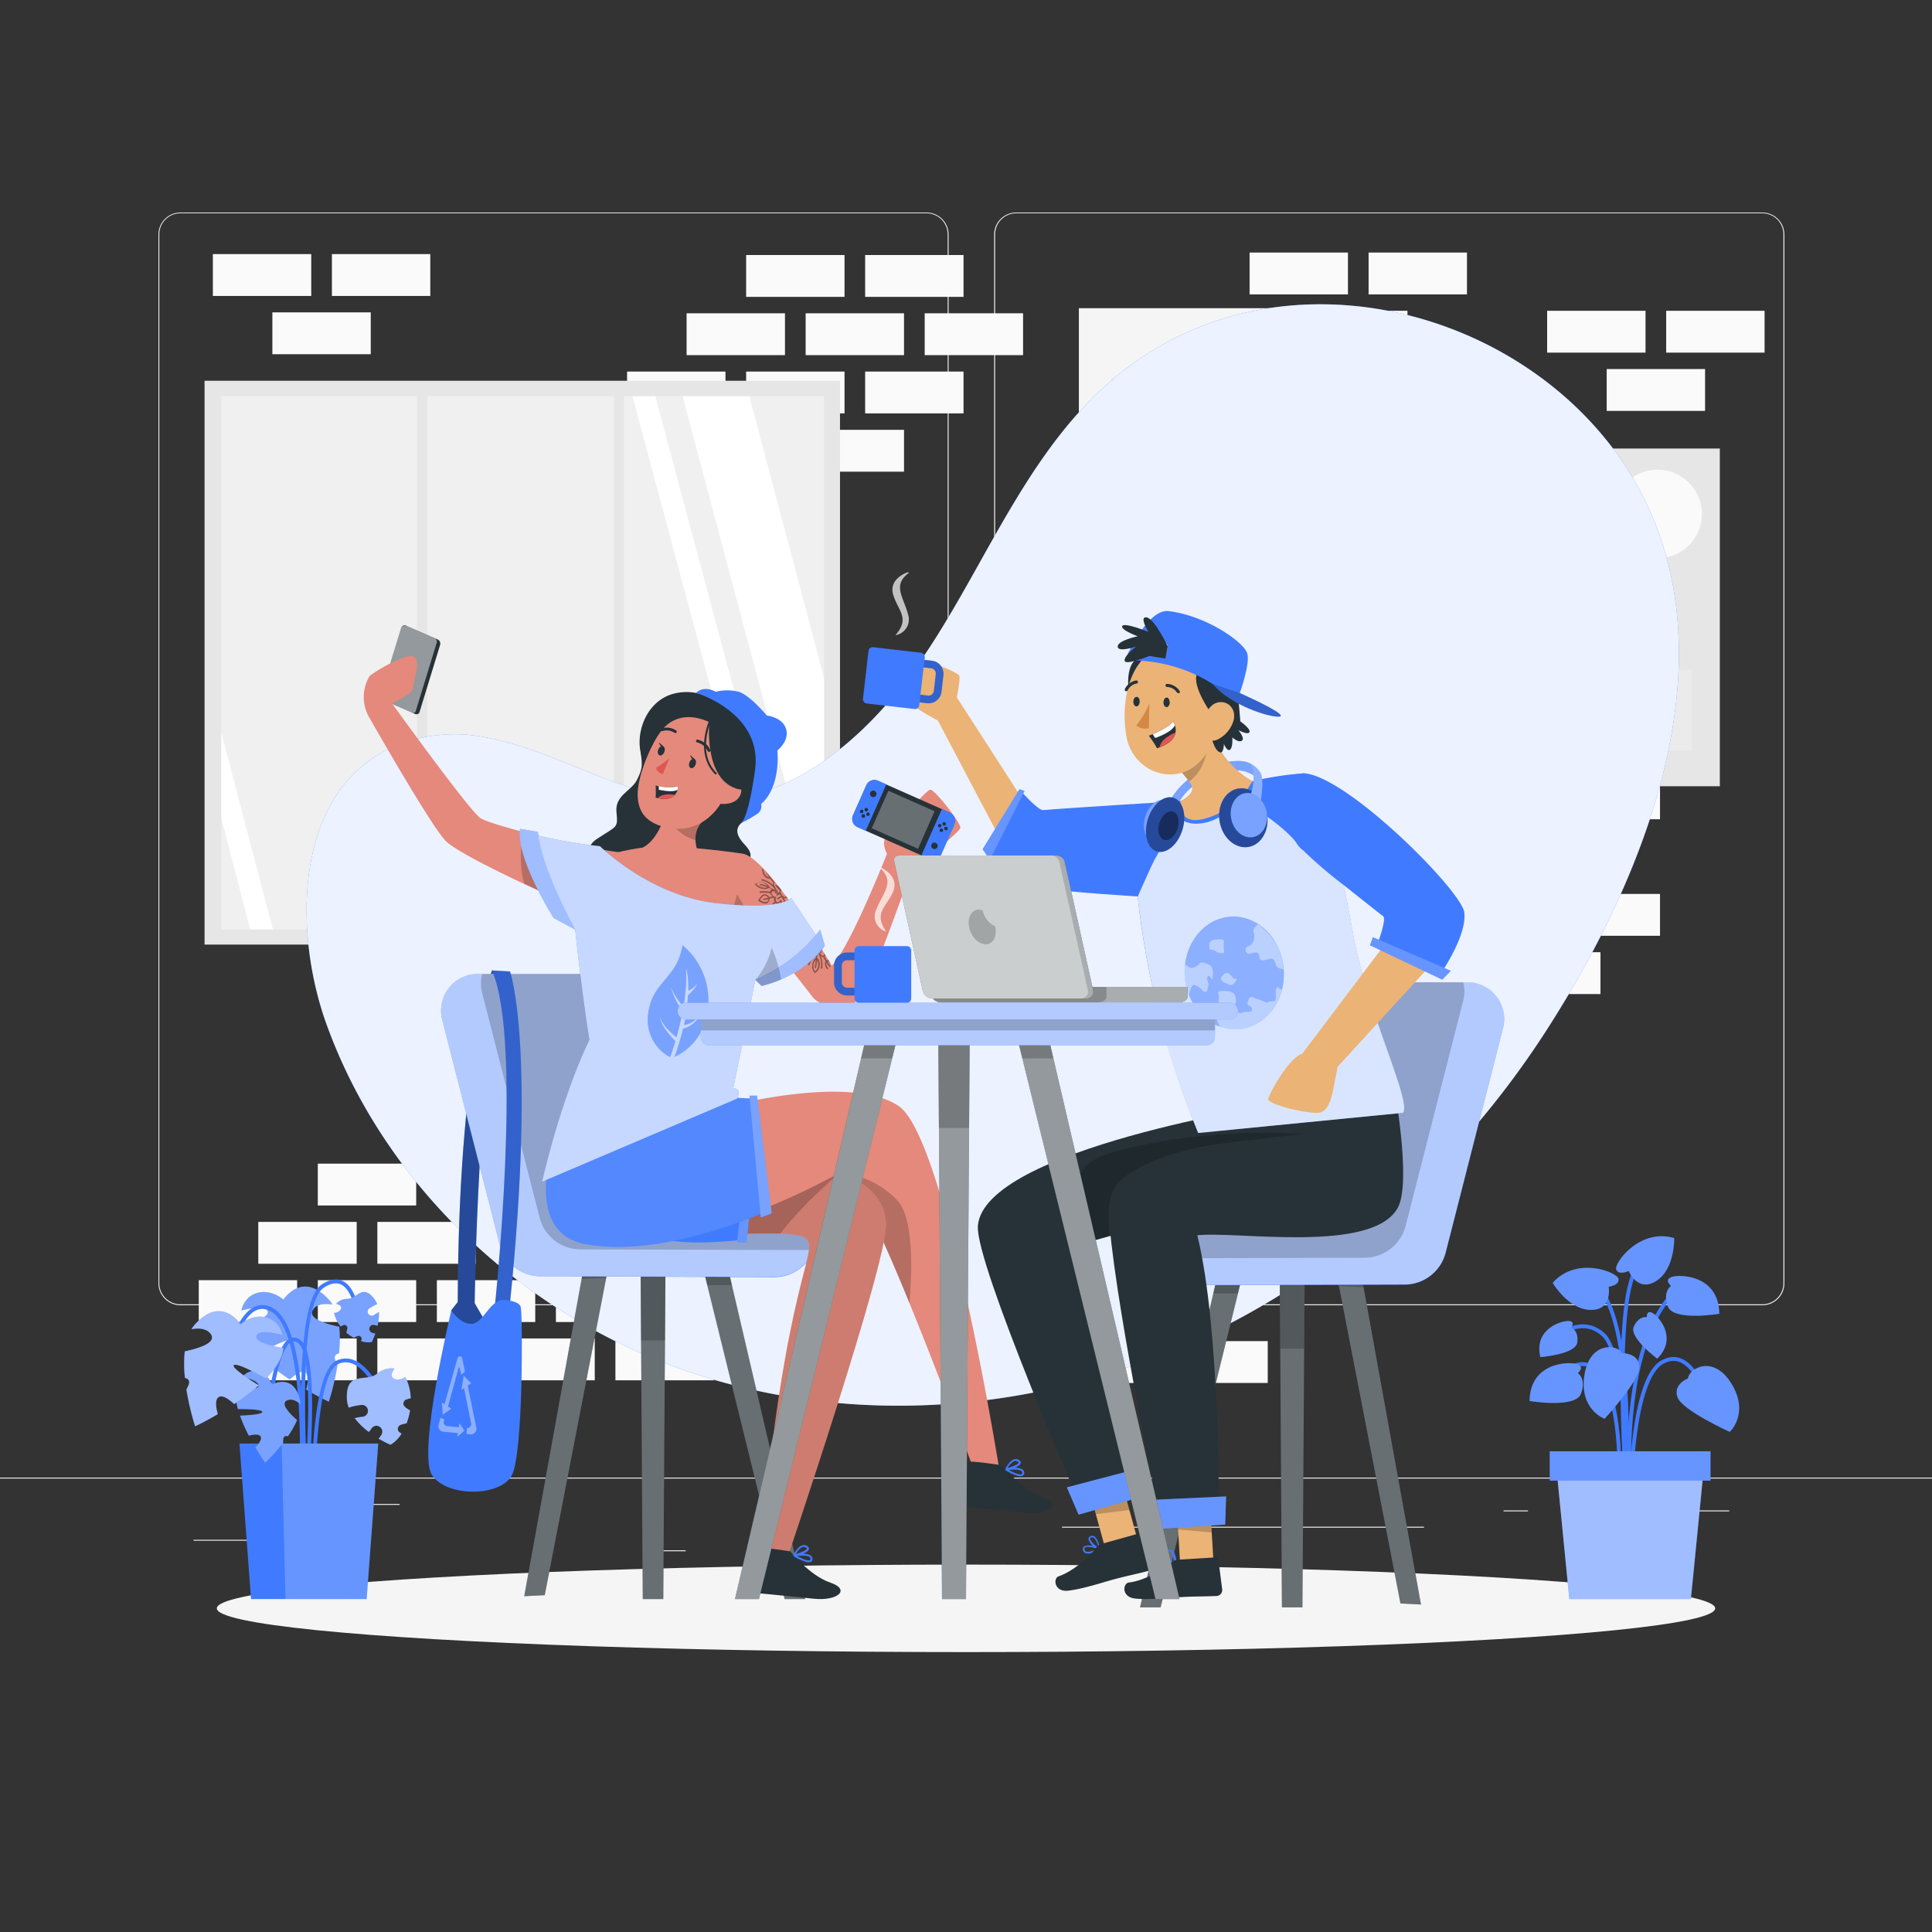 <svg xmlns="http://www.w3.org/2000/svg" viewBox="0 0 500 500"><rect x="0" y="0" width="500" height="500" fill="#333333" stroke="none"/><g id="background-complete"><rect y="382.4" width="500" height="0.25" style="fill:#ebebeb"></rect><rect x="50.1" y="398.49" width="33.12" height="0.25" style="fill:#ebebeb"></rect><rect x="168.78" y="401.21" width="8.69" height="0.25" style="fill:#ebebeb"></rect><rect x="84.22" y="389.21" width="19.19" height="0.25" style="fill:#ebebeb"></rect><rect x="404.35" y="390.89" width="43.19" height="0.25" style="fill:#ebebeb"></rect><rect x="389.11" y="390.89" width="6.33" height="0.25" style="fill:#ebebeb"></rect><rect x="274.85" y="395.11" width="93.68" height="0.25" style="fill:#ebebeb"></rect><path d="M257.28,332.09V60.66A5.71,5.71,0,0,1,263,55h193.1a5.71,5.71,0,0,1,5.7,5.71V332.09a5.71,5.71,0,0,1-5.7,5.71H263A5.71,5.71,0,0,1,257.28,332.09ZM263,55.2a5.47,5.47,0,0,0-5.46,5.46V332.09a5.47,5.47,0,0,0,5.46,5.46h193.1a5.46,5.46,0,0,0,5.45-5.46V60.66a5.46,5.46,0,0,0-5.45-5.46Z" style="fill:#ebebeb"></path><path d="M41,332.09V60.66A5.71,5.71,0,0,1,46.69,55h193.1a5.72,5.72,0,0,1,5.71,5.71V332.09a5.72,5.72,0,0,1-5.71,5.71H46.69A5.71,5.71,0,0,1,41,332.09ZM46.69,55.2a5.47,5.47,0,0,0-5.46,5.46V332.09a5.47,5.47,0,0,0,5.46,5.46h193.1a5.47,5.47,0,0,0,5.46-5.46V60.66a5.47,5.47,0,0,0-5.46-5.46Z" style="fill:#ebebeb"></path><rect x="126.2" y="218.99" width="25.46" height="10.83" style="fill:#fafafa"></rect><rect x="157" y="218.99" width="25.46" height="10.83" style="fill:#fafafa"></rect><rect x="187.81" y="218.99" width="25.46" height="10.83" style="fill:#fafafa"></rect><rect x="110.79" y="234.07" width="25.46" height="10.83" style="fill:#fafafa"></rect><rect x="141.6" y="234.07" width="25.46" height="10.83" style="fill:#fafafa"></rect><rect x="172.41" y="234.07" width="25.46" height="10.83" style="fill:#fafafa"></rect><rect x="203.22" y="234.07" width="25.46" height="10.83" style="fill:#fafafa"></rect><rect x="95.39" y="249.15" width="25.46" height="10.83" style="fill:#fafafa"></rect><rect x="126.2" y="249.15" width="25.46" height="10.83" style="fill:#fafafa"></rect><rect x="157" y="249.15" width="25.46" height="10.83" style="fill:#fafafa"></rect><rect x="187.81" y="249.15" width="25.46" height="10.83" style="fill:#fafafa"></rect><rect x="218.62" y="249.15" width="25.46" height="10.83" style="fill:#fafafa"></rect><rect x="110.79" y="264.23" width="25.46" height="10.83" style="fill:#fafafa"></rect><rect x="141.6" y="264.23" width="25.46" height="10.83" style="fill:#fafafa"></rect><rect x="172.41" y="264.23" width="25.46" height="10.83" style="fill:#fafafa"></rect><rect x="203.22" y="264.23" width="25.46" height="10.83" style="fill:#fafafa"></rect><rect x="323.39" y="65.36" width="25.46" height="10.83" style="fill:#fafafa"></rect><rect x="354.19" y="65.36" width="25.46" height="10.83" style="fill:#fafafa"></rect><rect x="307.98" y="80.43" width="25.46" height="10.83" style="fill:#fafafa"></rect><rect x="338.79" y="80.43" width="25.46" height="10.83" style="fill:#fafafa"></rect><rect x="400.4" y="80.43" width="25.46" height="10.83" style="fill:#fafafa"></rect><rect x="431.21" y="80.43" width="25.46" height="10.83" style="fill:#fafafa"></rect><rect x="323.39" y="95.51" width="25.46" height="10.83" style="fill:#fafafa"></rect><rect x="354.19" y="95.51" width="25.46" height="10.83" style="fill:#fafafa"></rect><rect x="415.81" y="95.51" width="25.46" height="10.83" style="fill:#fafafa"></rect><rect x="55.09" y="65.76" width="25.46" height="10.83" style="fill:#fafafa"></rect><rect x="85.9" y="65.76" width="25.46" height="10.83" style="fill:#fafafa"></rect><rect x="70.49" y="80.84" width="25.46" height="10.83" style="fill:#fafafa"></rect><rect x="193.1" y="66" width="25.46" height="10.83" style="fill:#fafafa"></rect><rect x="223.9" y="66" width="25.46" height="10.83" style="fill:#fafafa"></rect><rect x="177.69" y="81.08" width="25.46" height="10.83" style="fill:#fafafa"></rect><rect x="208.5" y="81.08" width="25.46" height="10.83" style="fill:#fafafa"></rect><rect x="239.31" y="81.08" width="25.46" height="10.83" style="fill:#fafafa"></rect><rect x="162.29" y="96.16" width="25.46" height="10.83" style="fill:#fafafa"></rect><rect x="193.1" y="96.16" width="25.46" height="10.83" style="fill:#fafafa"></rect><rect x="223.9" y="96.16" width="25.46" height="10.83" style="fill:#fafafa"></rect><rect x="177.69" y="111.24" width="25.46" height="10.83" style="fill:#fafafa"></rect><rect x="208.5" y="111.24" width="25.46" height="10.83" style="fill:#fafafa"></rect><rect x="373.34" y="201.19" width="25.46" height="10.83" style="fill:#fafafa"></rect><rect x="404.15" y="201.19" width="25.46" height="10.83" style="fill:#fafafa"></rect><rect x="296.32" y="216.27" width="25.46" height="10.83" style="fill:#fafafa"></rect><rect x="357.94" y="216.27" width="25.46" height="10.83" style="fill:#fafafa"></rect><rect x="388.74" y="216.27" width="25.46" height="10.83" style="fill:#fafafa"></rect><rect x="280.92" y="231.35" width="25.46" height="10.83" style="fill:#fafafa"></rect><rect x="311.72" y="231.35" width="25.46" height="10.83" style="fill:#fafafa"></rect><rect x="373.34" y="231.35" width="25.46" height="10.83" style="fill:#fafafa"></rect><rect x="404.15" y="231.35" width="25.46" height="10.83" style="fill:#fafafa"></rect><rect x="357.94" y="246.43" width="25.46" height="10.83" style="fill:#fafafa"></rect><rect x="388.74" y="246.43" width="25.46" height="10.83" style="fill:#fafafa"></rect><rect x="256.42" y="301.85" width="25.46" height="10.83" style="fill:#fafafa"></rect><rect x="287.23" y="301.85" width="25.46" height="10.83" style="fill:#fafafa"></rect><rect x="318.03" y="301.85" width="25.46" height="10.83" style="fill:#fafafa"></rect><rect x="348.84" y="301.85" width="25.46" height="10.83" style="fill:#fafafa"></rect><rect x="241.01" y="316.93" width="25.46" height="10.83" style="fill:#fafafa"></rect><rect x="271.82" y="316.93" width="25.46" height="10.83" style="fill:#fafafa"></rect><rect x="333.44" y="316.93" width="25.46" height="10.83" style="fill:#fafafa"></rect><rect x="225.61" y="332.01" width="25.46" height="10.83" style="fill:#fafafa"></rect><rect x="256.42" y="332.01" width="25.46" height="10.83" style="fill:#fafafa"></rect><rect x="287.23" y="332.01" width="25.46" height="10.83" style="fill:#fafafa"></rect><rect x="241.01" y="347.08" width="25.46" height="10.83" style="fill:#fafafa"></rect><rect x="271.82" y="347.08" width="25.46" height="10.83" style="fill:#fafafa"></rect><rect x="302.63" y="347.08" width="25.46" height="10.83" style="fill:#fafafa"></rect><rect x="82.25" y="301.15" width="25.46" height="10.83" style="fill:#fafafa"></rect><rect x="113.06" y="301.15" width="25.46" height="10.83" style="fill:#fafafa"></rect><rect x="143.87" y="301.15" width="25.46" height="10.83" style="fill:#fafafa"></rect><rect x="66.85" y="316.23" width="25.46" height="10.83" style="fill:#fafafa"></rect><rect x="97.66" y="316.23" width="25.46" height="10.83" style="fill:#fafafa"></rect><rect x="128.46" y="316.23" width="25.46" height="10.83" style="fill:#fafafa"></rect><rect x="159.27" y="316.23" width="25.46" height="10.83" style="fill:#fafafa"></rect><rect x="51.44" y="331.31" width="25.46" height="10.83" style="fill:#fafafa"></rect><rect x="82.25" y="331.31" width="25.46" height="10.83" style="fill:#fafafa"></rect><rect x="113.06" y="331.31" width="25.46" height="10.83" style="fill:#fafafa"></rect><rect x="143.87" y="331.31" width="25.46" height="10.83" style="fill:#fafafa"></rect><rect x="66.85" y="346.39" width="25.46" height="10.83" style="fill:#fafafa"></rect><rect x="97.66" y="346.39" width="25.46" height="10.83" style="fill:#fafafa"></rect><rect x="128.46" y="346.39" width="25.46" height="10.83" style="fill:#fafafa"></rect><rect x="159.27" y="346.39" width="25.46" height="10.83" style="fill:#fafafa"></rect><rect x="279.2" y="79.76" width="72.05" height="95.11" transform="translate(630.46 254.63) rotate(180)" style="fill:#f5f5f5"></rect><polygon points="326.75 89.88 326.75 131.69 310.09 130.75 308.18 89.88 326.75 89.88" style="fill:#ebebeb"></polygon><polygon points="313.26 97.97 287.63 97.97 287.86 134.57 301.13 134.78 313.26 97.97" style="fill:#e0e0e0"></polygon><polygon points="338.22 92.57 331.47 92.57 333.83 125.23 342.26 127.31 338.22 92.57" style="fill:#e6e6e6"></polygon><rect x="373.26" y="116.08" width="71.83" height="87.4" style="fill:#e6e6e6"></rect><polygon points="428.65 181.83 390.9 144.73 431.74 137.99 428.65 181.83" style="fill:#e0e0e0"></polygon><polygon points="391.82 173.03 389.95 144.59 418.37 151.57 420.43 173.33 391.82 173.03" style="fill:#f0f0f0"></polygon><circle cx="428.99" cy="133" r="11.47" transform="translate(-19.08 102.12) rotate(-13.28)" style="fill:#fafafa"></circle><path d="M395.53,183.18a5.57,5.57,0,1,0-5.57,5.56A5.57,5.57,0,0,0,395.53,183.18Z" style="fill:#e0e0e0"></path><polygon points="391.28 192.96 407.35 183.18 393.85 172.05 391.28 192.96" style="fill:#f5f5f5"></polygon><rect x="410.26" y="127.19" width="3.16" height="69.79" transform="translate(823.68 324.18) rotate(180)" style="fill:#e0e0e0"></rect><rect x="380" y="127.19" width="4.09" height="66.7" transform="translate(764.09 321.09) rotate(180)" style="fill:#ebebeb"></rect><rect x="417" y="173.33" width="20.88" height="20.88" transform="translate(854.87 367.55) rotate(180)" style="fill:#ebebeb"></rect><rect x="52.94" y="98.54" width="164.45" height="145.92" transform="translate(270.33 343) rotate(180)" style="fill:#e6e6e6"></rect><rect x="57.27" y="102.54" width="156" height="138" style="fill:#f0f0f0"></rect><polygon points="176.66 102.54 213.27 240.24 213.27 175.53 193.94 102.54 176.66 102.54" style="fill:#fff"></polygon><polygon points="163.69 102.54 200.62 240.54 206.52 240.54 169.59 102.54 163.69 102.54" style="fill:#fff"></polygon><polygon points="57.27 189.62 57.27 211.67 64.74 240.54 70.64 240.54 57.27 189.62" style="fill:#fff"></polygon><rect x="158.86" y="100.06" width="2.63" height="143.56" transform="translate(320.35 343.68) rotate(180)" style="fill:#e6e6e6"></rect><rect x="107.93" y="100.06" width="2.63" height="143.56" transform="translate(218.49 343.68) rotate(180)" style="fill:#e6e6e6"></rect></g><g id="background-simple"><path d="M125.86,190.87a40.73,40.73,0,0,0-18.47.47c-31.71,8.52-32,48.66-22.84,73.86,14.8,40.84,49.26,73.49,90,88.5s87.08,12.83,127.31-3.55,74.33-46.42,97.95-82.88c26.33-40.64,50.31-99.61,21.78-145.17-21.1-33.7-65.53-51.13-103.81-40a81.21,81.21,0,0,0-22.18,10.31c-26.63,17.72-37.73,48.31-54.4,74.2-11.38,17.67-28.12,35.46-49.47,39.92C168.28,211.45,148,195.06,125.86,190.87Z" style="fill:#407BFF"></path><path d="M125.86,190.87a40.73,40.73,0,0,0-18.47.47c-31.71,8.52-32,48.66-22.84,73.86,14.8,40.84,49.26,73.49,90,88.5s87.08,12.83,127.31-3.55,74.33-46.42,97.95-82.88c26.33-40.64,50.31-99.61,21.78-145.17-21.1-33.7-65.53-51.13-103.81-40a81.21,81.21,0,0,0-22.18,10.31c-26.63,17.72-37.73,48.31-54.4,74.2-11.38,17.67-28.12,35.46-49.47,39.92C168.28,211.45,148,195.06,125.86,190.87Z" style="fill:#fff;opacity:0.9"></path></g><g id="Shadow"><ellipse id="path" cx="250" cy="416.24" rx="193.89" ry="11.32" style="fill:#f5f5f5"></ellipse></g><g id="plant-1"><path d="M69.3,339.55c.21,1.47-3.78,2.44-7,3,.26,2.67,2,5.37,4.49,7.88,3.09-1.73,7.49-4,8.3-3.47s-3.62,3.53-6.44,5.24A56.77,56.77,0,0,0,75,357c1.38-1.29,3-2.42,4-1.81s.73,2.64.23,4.42c3.36,2,5.87,3.15,5.87,3.15a67.5,67.5,0,0,0,2.24-9.53c-.17-.34-.33-.67-.49-1-.54-1.25,0-1.78.88-2a33.62,33.62,0,0,0,.06-6.87c-3.8-.79-8.42-2.27-6.69-4.55,1-1.37,3-1.52,4.94-1.18a8.61,8.61,0,0,0-.94-1.28c-6.91-7.62-11.74,0-11.74,0-4-3.35-9.66-2.44-10.88,2.79C64.72,338.59,69,337.73,69.3,339.55Z" style="fill:#407BFF"></path><path d="M69.3,339.55c.21,1.47-3.78,2.44-7,3,.26,2.67,2,5.37,4.49,7.88,3.09-1.73,7.49-4,8.3-3.47s-3.62,3.53-6.44,5.24A56.77,56.77,0,0,0,75,357c1.38-1.29,3-2.42,4-1.81s.73,2.64.23,4.42c3.36,2,5.87,3.15,5.87,3.15a67.5,67.5,0,0,0,2.24-9.53c-.17-.34-.33-.67-.49-1-.54-1.25,0-1.78.88-2a33.62,33.62,0,0,0,.06-6.87c-3.8-.79-8.42-2.27-6.69-4.55,1-1.37,3-1.52,4.94-1.18a8.61,8.61,0,0,0-.94-1.28c-6.91-7.62-11.74,0-11.74,0-4-3.35-9.66-2.44-10.88,2.79C64.72,338.59,69,337.73,69.3,339.55Z" style="fill:#fff;opacity:0.3;isolation:isolate"></path><path d="M77.92,395.54l-1-.09c0-.51,4.09-51.52-7.36-56.33a3.85,3.85,0,0,0-3.47.09C62,341.36,60,350.29,60,350.38l-1-.21c.08-.39,2.1-9.48,6.65-11.85A4.89,4.89,0,0,1,70,338.2C82.07,343.28,78.1,393.4,77.92,395.54Z" style="fill:#407BFF"></path><path d="M79.37,394.43c-.21-2.3-4.88-56.27,3.86-62,2.09-1.37,4-1.66,5.55-.86,4.13,2.08,4.67,10.91,4.69,11.28l-1,.06c0-.09-.53-8.63-4.14-10.45-1.25-.62-2.78-.36-4.55.81-8.24,5.4-3.47,60.52-3.42,61.07Z" style="fill:#407BFF"></path><path d="M80.68,398.79c-.07-1.75-1.5-43.07,6.45-46.68a5.55,5.55,0,0,1,4.73,0c5.46,2.4,8.84,12.57,9,13l-1,.31c0-.1-3.38-10.19-8.43-12.41a4.58,4.58,0,0,0-3.91,0c-6.1,2.77-6.31,34-5.87,45.74Z" style="fill:#407BFF"></path><path d="M78.66,396.9l-1-.11c1.4-12.3,4.08-45.06-.29-49a1.74,1.74,0,0,0-1.8-.55c-2.93,1.12-4.72,11.78-5.16,15.79l-1-.11c.17-1.54,1.77-15.07,5.8-16.62a2.66,2.66,0,0,1,2.81.74C83.69,352.13,78.86,395.08,78.66,396.9Z" style="fill:#407BFF"></path><polygon points="61.97 373.59 97.89 373.59 94.89 413.84 64.97 413.84 61.97 373.59" style="fill:#407BFF"></polygon><polygon points="72.88 373.59 73.88 413.84 94.89 413.84 97.89 373.59 72.88 373.59" style="fill:#fff;opacity:0.2;isolation:isolate"></polygon><path d="M66.86,358.82c-.37,1-3.16.21-5.35-.57-.76,1.74-.59,4,.06,6.41,2.5,0,6,.08,6.31.7s-3.44.93-5.77,1a41.47,41.47,0,0,0,2.28,5.18c1.3-.32,2.69-.47,3.07.24s-.45,1.88-1.37,2.81c1.4,2.36,2.54,3.95,2.54,3.95a46.9,46.9,0,0,0,4.65-5.11c0-.26,0-.53,0-.8.1-1,.6-1.1,1.22-.91a23.23,23.23,0,0,0,2.38-4.21c-2.07-1.79-4.41-4.29-2.56-5.1,1.11-.49,2.35.07,3.45,1a5.11,5.11,0,0,0-.14-1.11c-1.65-7.07-7.24-4-7.24-4-1.33-3.44-5.12-4.82-7.66-2C64.37,356.67,67.32,357.62,66.86,358.82Z" style="fill:#407BFF"></path><path d="M66.86,358.82c-.37,1-3.16.21-5.35-.57-.76,1.74-.59,4,.06,6.41,2.5,0,6,.08,6.31.7s-3.44.93-5.77,1a41.47,41.47,0,0,0,2.28,5.18c1.3-.32,2.69-.47,3.07.24s-.45,1.88-1.37,2.81c1.4,2.36,2.54,3.95,2.54,3.95a46.9,46.9,0,0,0,4.65-5.11c0-.26,0-.53,0-.8.1-1,.6-1.1,1.22-.91a23.23,23.23,0,0,0,2.38-4.21c-2.07-1.79-4.41-4.29-2.56-5.1,1.11-.49,2.35.07,3.45,1a5.11,5.11,0,0,0-.14-1.11c-1.65-7.07-7.24-4-7.24-4-1.33-3.44-5.12-4.82-7.66-2C64.37,356.67,67.32,357.62,66.86,358.82Z" style="fill:#fff;opacity:0.3;isolation:isolate"></path><path d="M93.54,363.6a14.59,14.59,0,0,0-3.29.69,7.93,7.93,0,0,1-.48-2.37c-.23-7.25,5-4.19,7.7-6.32a5.92,5.92,0,0,1,4.59-1.44,8.44,8.44,0,0,0-.62,1.24,1.13,1.13,0,0,0,.87,1.55,3.33,3.33,0,0,0,2-.24,4.8,4.8,0,0,0,.52-.36,10.26,10.26,0,0,1,1,2.42,13.5,13.5,0,0,1,.46,3.1,11,11,0,0,0-1.21.34,1.13,1.13,0,0,0-.45,1.72,4.92,4.92,0,0,0,1.49,1.05,16.82,16.82,0,0,1-.91,3.4l-.37.05c-.26.06-.52.12-.78.2a2.23,2.23,0,0,0-.43.16,1.15,1.15,0,0,0-.68.88,1.11,1.11,0,0,0,.43,1,3.71,3.71,0,0,0,.54.33,8,8,0,0,1-2.87,2.9A30.48,30.48,0,0,1,98,372.33c.22-.29.44-.58.64-.88a1.73,1.73,0,0,0,.3-1.14,1.52,1.52,0,0,0-.58-1,1.57,1.57,0,0,0-1.14-.31,1.53,1.53,0,0,0-1,.59c-.24.35-.51.69-.77,1A18.82,18.82,0,0,1,91.78,367l.11,0a10.87,10.87,0,0,1,2-.34,1.54,1.54,0,0,0-.39-3.06Z" style="fill:#407BFF"></path><path d="M93.54,363.6a14.59,14.59,0,0,0-3.29.69,7.93,7.93,0,0,1-.48-2.37c-.23-7.25,5-4.19,7.7-6.32a5.92,5.92,0,0,1,4.59-1.44,8.44,8.44,0,0,0-.62,1.24,1.13,1.13,0,0,0,.87,1.55,3.33,3.33,0,0,0,2-.24,4.8,4.8,0,0,0,.52-.36,10.26,10.26,0,0,1,1,2.42,13.5,13.5,0,0,1,.46,3.1,11,11,0,0,0-1.21.34,1.13,1.13,0,0,0-.45,1.72,4.92,4.92,0,0,0,1.49,1.05,16.82,16.82,0,0,1-.91,3.4l-.37.05c-.26.06-.52.12-.78.2a2.23,2.23,0,0,0-.43.16,1.15,1.15,0,0,0-.68.88,1.11,1.11,0,0,0,.43,1,3.71,3.71,0,0,0,.54.33,8,8,0,0,1-2.87,2.9A30.48,30.48,0,0,1,98,372.33c.22-.29.44-.58.64-.88a1.73,1.73,0,0,0,.3-1.14,1.52,1.52,0,0,0-.58-1,1.57,1.57,0,0,0-1.14-.31,1.53,1.53,0,0,0-1,.59c-.24.35-.51.69-.77,1A18.82,18.82,0,0,1,91.78,367l.11,0a10.87,10.87,0,0,1,2-.34,1.54,1.54,0,0,0-.39-3.06Z" style="fill:#fff;opacity:0.5;isolation:isolate"></path><path d="M95.61,338.62a9.89,9.89,0,0,1,2-1.08,5.31,5.31,0,0,0-.79-1.46c-3.06-3.9-4.44,0-6.82.06a4,4,0,0,0-3,1.26,6.74,6.74,0,0,1,.87.38.77.77,0,0,1,.22,1.2,2.22,2.22,0,0,1-1.17.76,2.18,2.18,0,0,1-.44,0,6.93,6.93,0,0,0,.54,1.71,9.63,9.63,0,0,0,1.12,1.84,6.91,6.91,0,0,1,.78-.36.78.78,0,0,1,1,.71,3.57,3.57,0,0,1-.33,1.21,11.68,11.68,0,0,0,2,1.38l.22-.13a4.59,4.59,0,0,1,.5-.24,1.45,1.45,0,0,1,.29-.11.81.81,0,0,1,.75.16.79.79,0,0,1,.23.74,2,2,0,0,1-.14.41,5.39,5.39,0,0,0,2.78.26,21.16,21.16,0,0,0,.9-2.18l-.72-.19a1.12,1.12,0,0,1-.66-.46,1.07,1.07,0,0,1,.32-1.46,1.1,1.1,0,0,1,.79-.14c.29.09.58.15.86.21a13,13,0,0,0,.37-3.49l-.07,0a7.6,7.6,0,0,0-1.23.72,1.05,1.05,0,0,1-1.13-1.78Z" style="fill:#407BFF"></path><path d="M95.61,338.62a9.89,9.89,0,0,1,2-1.08,5.31,5.31,0,0,0-.79-1.46c-3.06-3.9-4.44,0-6.82.06a4,4,0,0,0-3,1.26,6.74,6.74,0,0,1,.87.38.77.77,0,0,1,.22,1.2,2.22,2.22,0,0,1-1.17.76,2.18,2.18,0,0,1-.44,0,6.93,6.93,0,0,0,.54,1.71,9.63,9.63,0,0,0,1.12,1.84,6.91,6.91,0,0,1,.78-.36.78.78,0,0,1,1,.71,3.57,3.57,0,0,1-.33,1.21,11.68,11.68,0,0,0,2,1.38l.22-.13a4.59,4.59,0,0,1,.5-.24,1.45,1.45,0,0,1,.29-.11.81.81,0,0,1,.75.16.79.79,0,0,1,.23.74,2,2,0,0,1-.14.41,5.39,5.39,0,0,0,2.78.26,21.16,21.16,0,0,0,.9-2.18l-.72-.19a1.12,1.12,0,0,1-.66-.46,1.07,1.07,0,0,1,.32-1.46,1.1,1.1,0,0,1,.79-.14c.29.09.58.15.86.21a13,13,0,0,0,.37-3.49l-.07,0a7.6,7.6,0,0,0-1.23.72,1.05,1.05,0,0,1-1.13-1.78Z" style="fill:#fff;opacity:0.3;isolation:isolate"></path><path d="M66.34,345.87c-.21,1.47,3.77,2.44,7,3-.27,2.67-2,5.37-4.5,7.89-3.08-1.74-7.49-4-8.3-3.48s3.63,3.53,6.45,5.25a59,59,0,0,1-6.39,4.84c-1.39-1.29-3-2.43-4-1.81s-.73,2.63-.24,4.42c-3.35,2-5.87,3.14-5.87,3.14a67.5,67.5,0,0,1-2.24-9.53c.17-.33.34-.67.49-1,.54-1.25,0-1.78-.88-2a33.51,33.51,0,0,1-.05-6.86c3.8-.8,8.42-2.27,6.69-4.55-1.05-1.37-3-1.53-4.94-1.19a7.82,7.82,0,0,1,.93-1.27c6.92-7.62,11.74,0,11.74,0,4-3.35,9.66-2.45,10.88,2.79C70.92,344.92,66.6,344.06,66.34,345.87Z" style="fill:#407BFF"></path><path d="M66.34,345.87c-.21,1.47,3.77,2.44,7,3-.27,2.67-2,5.37-4.5,7.89-3.08-1.74-7.49-4-8.3-3.48s3.63,3.53,6.45,5.25a59,59,0,0,1-6.39,4.84c-1.39-1.29-3-2.43-4-1.81s-.73,2.63-.24,4.42c-3.35,2-5.87,3.14-5.87,3.14a67.5,67.5,0,0,1-2.24-9.53c.17-.33.34-.67.49-1,.54-1.25,0-1.78-.88-2a33.51,33.51,0,0,1-.05-6.86c3.8-.8,8.42-2.27,6.69-4.55-1.05-1.37-3-1.53-4.94-1.19a7.82,7.82,0,0,1,.93-1.27c6.92-7.62,11.74,0,11.74,0,4-3.35,9.66-2.45,10.88,2.79C70.92,344.92,66.6,344.06,66.34,345.87Z" style="fill:#fff;opacity:0.5;isolation:isolate"></path></g><g id="plant-2"><path d="M403.32,345.59s6.34-5.29,11.79,0,6.49,38.08,6.49,38.08" style="fill:none;stroke:#407BFF;stroke-miterlimit:10"></path><path d="M422.05,390s-3.74-38.47,10.35-54.64" style="fill:none;stroke:#407BFF;stroke-miterlimit:10"></path><path d="M420.71,386s2.88-43.8-7.68-53.52" style="fill:none;stroke:#407BFF;stroke-miterlimit:10"></path><path d="M422.05,386s.25-28.95,8.1-33.45S442,362.68,442,362.68" style="fill:none;stroke:#407BFF;stroke-miterlimit:10"></path><path d="M419,386s1.28-22.22-4.8-30.16-12.49,3.4-12.49,3.4" style="fill:none;stroke:#407BFF;stroke-miterlimit:10"></path><path d="M421.07,388.92s-3.93-52,2.58-60.77" style="fill:none;stroke:#407BFF;stroke-miterlimit:10"></path><path d="M436.87,356.72s-3.91,1.44-2.75,4.85,13.54,9,13.54,9,5.19-4.76.43-12.49S437,354.28,436.87,356.72Z" style="fill:#407BFF"></path><path d="M436.87,356.72s-3.91,1.44-2.75,4.85,13.54,9,13.54,9,5.19-4.76.43-12.49S437,354.28,436.87,356.72Z" style="fill:#fff;opacity:0.2;isolation:isolate"></path><path d="M419.85,350.23s4.17-.17,4.41,3.42-9,13.53-9,13.53-6.62-2.39-5.2-11.35S418.82,348,419.85,350.23Z" style="fill:#407BFF"></path><path d="M419.85,350.23s4.17-.17,4.41,3.42-9,13.53-9,13.53-6.62-2.39-5.2-11.35S418.82,348,419.85,350.23Z" style="fill:#fff;opacity:0.2;isolation:isolate"></path><path d="M416.32,333s2.78-.3,2.56-2-10.81-6.05-17.05,1c0,0,4,6.87,9.78,7S416.32,333,416.32,333Z" style="fill:#407BFF"></path><path d="M416.32,333s2.78-.3,2.56-2-10.81-6.05-17.05,1c0,0,4,6.87,9.78,7S416.32,333,416.32,333Z" style="fill:#fff;opacity:0.2;isolation:isolate"></path><path d="M421.5,328.92s-2.51,1.22-3.22-.33,6-10.85,15-8.18c0,0,.24,7.95-4.61,11.08S421.5,328.92,421.5,328.92Z" style="fill:#407BFF"></path><path d="M421.5,328.92s-2.51,1.22-3.22-.33,6-10.85,15-8.18c0,0,.24,7.95-4.61,11.08S421.5,328.92,421.5,328.92Z" style="fill:#fff;opacity:0.2;isolation:isolate"></path><path d="M408.34,355.35s1.92-1.55-.15-2.3-12.23-.55-12.33,9.52c0,0,11.83,2,13.29-1.87S408.34,355.35,408.34,355.35Z" style="fill:#407BFF"></path><path d="M408.34,355.35s1.92-1.55-.15-2.3-12.23-.55-12.33,9.52c0,0,11.83,2,13.29-1.87S408.34,355.35,408.34,355.35Z" style="fill:#fff;opacity:0.2;isolation:isolate"></path><path d="M432.47,332.78s-1.92-1.55.15-2.3,12.23-.54,12.33,9.52c0,0-11.83,2-13.29-1.87S432.47,332.78,432.47,332.78Z" style="fill:#407BFF"></path><path d="M432.47,332.78s-1.92-1.55.15-2.3,12.23-.54,12.33,9.52c0,0-11.83,2-13.29-1.87S432.47,332.78,432.47,332.78Z" style="fill:#fff;opacity:0.2;isolation:isolate"></path><path d="M426.21,340.89s-.17-1.88,1.35-1.15,6.82,6.45,1.33,11.88c0,0-7.39-5.48-6.06-8.33S426.21,340.89,426.21,340.89Z" style="fill:#407BFF"></path><path d="M426.21,340.89s-.17-1.88,1.35-1.15,6.82,6.45,1.33,11.88c0,0-7.39-5.48-6.06-8.33S426.21,340.89,426.21,340.89Z" style="fill:#fff;opacity:0.2;isolation:isolate"></path><path d="M406.63,343.57s1.14-1.5-.53-1.69-9.21,1.82-7.46,9.34c0,0,9.17-.69,9.56-3.81S406.63,343.57,406.63,343.57Z" style="fill:#407BFF"></path><path d="M406.63,343.57s1.14-1.5-.53-1.69-9.21,1.82-7.46,9.34c0,0,9.17-.69,9.56-3.81S406.63,343.57,406.63,343.57Z" style="fill:#fff;opacity:0.2;isolation:isolate"></path><polygon points="437.6 413.84 406.14 413.84 402.75 379.39 441 379.39 437.6 413.84" style="fill:#407BFF"></polygon><polygon points="437.6 413.84 406.14 413.84 402.75 379.39 441 379.39 437.6 413.84" style="fill:#fff;opacity:0.5;isolation:isolate"></polygon><rect x="401.07" y="375.59" width="41.61" height="7.6" style="fill:#407BFF"></rect><rect x="401.07" y="375.59" width="41.61" height="7.6" style="fill:#fff;opacity:0.2;isolation:isolate"></rect></g><g id="character-2"><polygon points="300.36 415.99 321.8 328.99 315.35 328.99 295.04 415.99 300.36 415.99" style="fill:#263238"></polygon><polygon points="300.36 415.99 320.32 335.03 321.77 329.19 315.31 329.19 313.94 335.03 295.04 415.99 300.36 415.99" style="fill:#fff;opacity:0.3;isolation:isolate"></polygon><polygon points="313.99 334.74 320.37 334.74 321.77 329.19 315.31 329.19 313.99 334.74" style="opacity:0.2;isolation:isolate"></polygon><polygon points="337.07 415.99 337.64 328.99 331.19 328.99 331.76 415.99 337.07 415.99" style="fill:#263238"></polygon><polygon points="331.76 415.99 337.08 415.99 337.52 348.82 337.65 329.19 331.19 329.19 331.32 348.82 331.76 415.99" style="fill:#fff;opacity:0.3;isolation:isolate"></polygon><polygon points="337.65 329.19 337.52 349.04 331.32 349.04 331.19 329.19 337.65 329.19" style="opacity:0.2;isolation:isolate"></polygon><polygon points="367.75 415.25 351.85 327.34 345.4 327.02 362.44 414.98 367.75 415.25" style="fill:#263238"></polygon><polygon points="362.44 414.98 367.75 415.25 352.95 333.45 351.87 327.54 345.42 327.21 346.58 333.13 362.44 414.98" style="fill:#fff;opacity:0.3;isolation:isolate"></polygon><polygon points="352.91 333.15 346.54 332.83 345.42 327.21 351.87 327.54 352.91 333.15" style="opacity:0.2;isolation:isolate"></polygon><path d="M379.79,254.21H336.33a9.49,9.49,0,0,0-9,6.37l-15.82,45.53a8.42,8.42,0,0,1-8,5.66H293.38a4.53,4.53,0,0,0-4.09,6.49l3.88,8.1a11,11,0,0,0,10,6.27l60.32-.16a11,11,0,0,0,10.66-8.3L389,266A9.49,9.49,0,0,0,379.79,254.21Z" style="fill:#407BFF"></path><path d="M389,266l-14.86,58.13a11,11,0,0,1-10.66,8.3l-60.32.16a11,11,0,0,1-10-6.27l-.34-.7-3.54-7.4a4.54,4.54,0,0,1,4.09-6.49h10.22a8.42,8.42,0,0,0,8-5.66l15.82-45.53a9.49,9.49,0,0,1,9-6.37h43.46A9.49,9.49,0,0,1,389,266Z" style="fill:#fff;opacity:0.6;isolation:isolate"></path><path d="M378.65,259.07,363.79,317.2a11,11,0,0,1-10.66,8.3l-60.31.16-3.54-7.4a4.54,4.54,0,0,1,4.09-6.49h10.22a8.42,8.42,0,0,0,8-5.66l15.82-45.53a9.49,9.49,0,0,1,9-6.37h42.28A9.41,9.41,0,0,1,378.65,259.07Z" style="opacity:0.2;isolation:isolate"></path><g id="group"><path d="M268.46,212.8l-20.83-32.31s.87-4.4.66-5.53-11-5.07-11.4-4.34-3.21,9.52-1.36,11.31,7.19,4.54,7.19,4.54l18,34.16Z" style="fill:#ebb376"></path><polygon points="314.15 405.92 305.41 404.72 304.2 383.95 312.92 385.15 314.15 405.92" style="fill:#ebb376"></polygon><polygon points="312.92 385.15 304.2 383.96 304.89 395.83 313.61 396.6 312.92 385.15" style="opacity:0.2;isolation:isolate"></polygon><path d="M314,295.3,316,283.12l44.66-2.67s4.75,25.34,1.1,32.09c-6.52,12-41.62,6-51.89,7.15,6.14,25.11,5.54,74.18,5.54,74.18L300.7,395s-11.29-52.87-13.57-78C285.59,300,299.64,300.46,314,295.3Z" style="fill:#263238"></path><polygon points="317.09 394.56 299.46 395.72 297.95 388.17 317.32 387.27 317.09 394.56" style="fill:#407BFF"></polygon><polygon points="294.76 399.79 285.96 400.44 280.45 380.38 289.24 379.74 294.76 399.79" style="fill:#ebb376"></polygon><path d="M284.78,400.74l-.15,0h0c0-.13-.44-2.59-1.51-3.18a1,1,0,0,0-.88,0,.78.78,0,0,0-.54.8,3.25,3.25,0,0,0,1.3,1.79,3.54,3.54,0,0,0-2.46.06.79.79,0,0,0-.3.69,1.1,1.1,0,0,0,.55,1,2.3,2.3,0,0,0,1.71,0,11,11,0,0,0,2.15-.92h.08s0,0,0-.07A.25.25,0,0,0,284.78,400.74Zm-2.65-2.45c0-.12,0-.28.3-.4l.09,0a.62.62,0,0,1,.48.06c.63.34,1.08,1.67,1.28,2.48l-.19-.06C283.22,399.87,282.21,398.88,282.13,398.29ZM281,401.5a.76.76,0,0,1-.34-.66.38.38,0,0,1,.15-.34c.49-.37,2.1-.05,3.26.3C282.62,401.52,281.49,401.78,281,401.5Z" style="fill:#407BFF"></path><polygon points="289.24 379.74 280.45 380.39 283.61 391.86 292.29 390.79 289.24 379.74" style="opacity:0.2;isolation:isolate"></polygon><path d="M280.2,391l14.12-4.15s-8.43-47.58-17-64.08c.64-.21,1.49-.48,2.54-.79,1.89-.57,4.4-1.28,7.35-2.1,20.52-5.69,62.11-16.36,62.11-16.36l-19-17.73s-75.68,11.54-77.25,31.48C252.34,326.88,280.2,391,280.2,391Z" style="fill:#263238"></path><polygon points="296.14 387.18 279.14 391.99 276.09 384.92 294.85 380 296.14 387.18" style="fill:#407BFF"></polygon><path d="M279.88,322c1.89-.57,4.4-1.28,7.35-2.1-.59-4.84-.6-10.39,1.73-13.22,4.63-5.64,16.54-8.95,23.32-10.15,5.67-1,24.72-3,24.72-3s-24.72-2.37-50,5C274.52,302.19,277,314.4,279.88,322Z" style="opacity:0.2;isolation:isolate"></path><path d="M363.1,288c2.32-3-9.3-26-13-46.64-5.62-31.49-10.41-40.84-12.93-41.22a89.64,89.64,0,0,0-13,2,166.72,166.72,0,0,0-18.62,5.17A86,86,0,0,0,293.57,213s-1.92,35.06,16.51,80.16Z" style="fill:#407BFF"></path><path d="M346.9,225.2s0,0,0,0c1,4.58,2.11,9.92,3.21,16.12C353.8,262,365.42,285,363.1,288l-53,5.22A225,225,0,0,1,294.44,232c2.36-7.14,8.21-16.1,10.94-20.06a7.52,7.52,0,0,0,5.05,1.18c3.95-.23,7.81-3.08,10.83-6.11,3.53,2.09,10.3,6.4,13.86,10.58.38.46.73.91,1,1.35,2.54,3.77,5.77-2.49,6.37-9.75A148.23,148.23,0,0,1,346.9,225.2Z" style="fill:#fff;opacity:0.8"></path><ellipse cx="319.4" cy="251.85" rx="12.83" ry="14.59" transform="translate(-16.53 22.51) rotate(-3.94)" style="fill:#407BFF"></ellipse><path d="M331.74,256.1h0c-1.42,5.66-5.84,9.92-11.33,10.3a11.44,11.44,0,0,1-4.67-.65,13.94,13.94,0,0,1-8.07-8.22,16.31,16.31,0,0,1-1.06-4.8,16.87,16.87,0,0,1,.09-3.19c.82-6.6,5.6-11.81,11.7-12.24a11.77,11.77,0,0,1,7.17,1.88,15.13,15.13,0,0,1,6.62,11.69.34.34,0,0,1,0,.1A16.41,16.41,0,0,1,331.74,256.1Z" style="fill:#fff;opacity:0.4"></path><path d="M313.87,252.45c-.1,2.18-.5,0-1.09.1s-.3,1.29-.1,1.78-.2,1.58-.3,2.08-.79.3-1.08,0a4.76,4.76,0,0,0-2.25-1.51c-.58-.08-1.05,1.33-1.39,2.63a16.31,16.31,0,0,1-1.06-4.8,16.87,16.87,0,0,1,.09-3.19l.75.57a4.54,4.54,0,0,0,1,.46s1.58-.49,1.88-1.09,1.28-.39,2.17,0S314,250.28,313.87,252.45Z" style="fill:#fff;opacity:0.4"></path><path d="M331.73,256.1c-1.42,5.66-5.84,9.92-11.33,10.3a11.44,11.44,0,0,1-4.67-.65,4.29,4.29,0,0,0-.38-.74,3.9,3.9,0,0,1-.39-2c-.1-.29,0-.89.39-.81a10.14,10.14,0,0,0,1.68,0,15.65,15.65,0,0,0,.3-1.77c0-.39-1.19-.29-1.19-.29l-.83-1a4,4,0,0,0,0-2c-.29-.69.79-.69,1.78-.69a4.06,4.06,0,0,1,2.27.69c.38.3.9,2.67,0,3.07s.5,1.08,1,1.68,1,.1,2,0,1.64,0,1.64-.49a1.13,1.13,0,0,0-.83-1.19c-.63-.2-.15-1.19,0-1.68s1-.7,1.23-.39,1.09.29,2.58,1,.68,0,2.27,0,.59-1.7,1-3.07S330.68,256,331.73,256.1Z" style="fill:#fff;opacity:0.4"></path><path d="M322.77,246.65a1,1,0,0,1,.45-1.81c1-.4,1.73-1.88,1.23-3.56-.23-.79.39-1.53,1.11-2.1a15.13,15.13,0,0,1,6.62,11.69,10.06,10.06,0,0,1-1.1-.3c-1.12-.39-.7-1.08-1.39-2.07s-2.17.29-3.16,0-.3-1.29-1-1.85S323.26,247.21,322.77,246.65Z" style="fill:#fff;opacity:0.4"></path><path d="M313,244.17c.2-1.11,1.94-1,1.94-1s1.82-.38,1.82.5a8.55,8.55,0,0,0,0,2.26c.19.89-.2.77-1,.73a2,2,0,0,1-1.31-.63l-1.46-.39Z" style="fill:#fff;opacity:0.4"></path><path d="M316,253.54c-.33-.49,1.09-2.19,1.88-1.69a9.83,9.83,0,0,1,1.48,1.47c.2.12.7-.37.6.22s-1.09,1.63-1.68,1.36-1.09-.47-1.09-.47A2.85,2.85,0,0,1,316,253.54Z" style="fill:#fff;opacity:0.4"></path><path d="M323.22,197.45c-3.42-1.72-15.94.71-20.81,10.5l1.64,2.07s1.59-6.48,10.17-9.58,11.32,1.37,11.32,1.37A3.8,3.8,0,0,0,323.22,197.45Z" style="fill:#407BFF"></path><path d="M323.22,197.45c-3.42-1.72-15.94.71-20.81,10.5l1.64,2.07s1.59-6.48,10.17-9.58,11.32,1.37,11.32,1.37A3.8,3.8,0,0,0,323.22,197.45Z" style="fill:#fff;opacity:0.3;isolation:isolate"></path><path d="M324.15,202.14a19.92,19.92,0,0,1-12,9.62c-7.63,2.3-6.61-4.45-6.61-4.45,3.54-2,3.44-3.4,2.24-5.08a44.1,44.1,0,0,1-3.49-4.54l4.36-5.35,4.6-5.64C313.74,193,318.85,199.3,324.15,202.14Z" style="fill:#ebb376"></path><polygon points="317.09 394.56 299.46 395.72 297.95 388.17 317.32 387.27 317.09 394.56" style="fill:#fff;opacity:0.2"></polygon><polygon points="296.14 387.18 279.14 391.99 276.09 384.92 294.85 380 296.14 387.18" style="fill:#fff;opacity:0.2"></polygon><path d="M285.1,399.55l9.53-2.66a.62.62,0,0,1,.79.4h0l2.57,7.41a1.56,1.56,0,0,1-1.06,1.92c-3.34.87-5,1.12-9.18,2.26-2.58.71-7.6,2.36-11.27,2.78s-4-3.23-2.47-3.73c3.59-1.2,7.9-4.95,9.77-7.5A2.46,2.46,0,0,1,285.1,399.55Z" style="fill:#263238"></path><path d="M304.54,404.73h0c0-.15-.15-2.64-1.07-3.44a1.35,1.35,0,0,0-1-.23.85.85,0,0,0-.75.67,3.22,3.22,0,0,0,.87,2,3.57,3.57,0,0,0-2.44-.45.76.76,0,0,0-.44.61,1.09,1.09,0,0,0,.32,1.13,2.38,2.38,0,0,0,1.67.33,10.66,10.66,0,0,0,2.3-.46.09.09,0,0,0,.07,0s0,0,0-.06.21-.05.22-.09l.19,0Zm-2.43-2.92c0-.12.08-.27.37-.32h.1a.55.55,0,0,1,.45.16c.55.46.71,1.86.74,2.69l-.18-.1A4.15,4.15,0,0,1,302.11,401.81Zm-1.8,2.91a.76.76,0,0,1-.19-.72.35.35,0,0,1,.21-.3c.56-.26,2.07.38,3.13,1C301.91,405.07,300.75,405.1,300.31,404.72Z" style="fill:#407BFF"></path><path d="M304.75,403.66l9.87-.61a.63.63,0,0,1,.69.55h0l1,7.79a1.56,1.56,0,0,1-1.44,1.65c-3.45.16-5.1.06-9.45.3-2.66.16-7.92.73-11.6.37s-3.23-4-1.64-4.16c3.77-.42,8.76-3.19,11.12-5.29A2.45,2.45,0,0,1,304.75,403.66Z" style="fill:#263238"></path><path d="M307.78,202.23a44.1,44.1,0,0,1-3.49-4.54l4.36-5.35,3.92-1S313,198.35,307.78,202.23Z" style="opacity:0.2;isolation:isolate"></path><path d="M320.48,180.52l.52,6.18s2.67,1.86,2.37,2.75-2.89-.49-2.89-.49,1.81,2.1.92,2.73-2.48-.85-2.48-.85.2,2.6-.59,3.18-1.58-1.48-1.58-1.48-.05,2.32-.89,2.2c-3.21-.44-4.69-17.72-4.69-17.72Z" style="fill:#263238"></path><path d="M300.8,172.75c3.35,2.48,1.62,6.37-6.43,12.25-3-4.23-3.2-12.22-.6-14.12S297.88,170.6,300.8,172.75Z" style="fill:#263238"></path><path d="M315.35,179.77c-.72,8.41-.72,13.36-5.06,17.58-6.55,6.34-16.85,2.24-18.66-6.21-1.61-7.59-.17-20.07,8.15-23.21a11.5,11.5,0,0,1,15.57,11.84Z" style="fill:#ebb376"></path><path d="M302.73,181.78c0,.69-.4,1.23-.84,1.22s-.8-.57-.78-1.25.39-1.23.83-1.23S302.7,181.11,302.73,181.78Z" style="fill:#263238"></path><path d="M294.94,181.61c0,.68-.39,1.23-.84,1.21s-.8-.56-.79-1.26.4-1.23.85-1.22S295,180.92,294.94,181.61Z" style="fill:#263238"></path><path d="M297.47,182a24.23,24.23,0,0,1-3.41,5.78,4,4,0,0,0,3.26.69Z" style="fill:#d58745"></path><path d="M304.91,179.38a.47.47,0,0,0,.26,0,.41.41,0,0,0,.1-.57A4,4,0,0,0,302,177a.4.4,0,0,0-.38.4v0a.42.42,0,0,0,.42.39h0a3.17,3.17,0,0,1,2.54,1.4A.46.46,0,0,0,304.91,179.38Z" style="fill:#263238"></path><path d="M291.46,178.9a.43.43,0,0,0,.37-.22,3.17,3.17,0,0,1,2.31-1.77.41.41,0,0,0,.36-.44.43.43,0,0,0-.44-.37,4,4,0,0,0-2.94,2.21.4.4,0,0,0,.17.54h0Z" style="fill:#263238"></path><path d="M312.18,172.23c-4,1.26-3.59,5.51,2.12,13.67,4.21-3,7-10.54,5.13-13.17S315.64,171.15,312.18,172.23Z" style="fill:#263238"></path><path d="M319.2,186.6a8,8,0,0,1-3.93,4.71c-2.5,1.28-4.3-.83-4.08-3.48.2-2.39,1.75-5.93,4.49-6.11S320,184.11,319.2,186.6Z" style="fill:#ebb376"></path><path d="M322.75,169c-1.06-3-10.67-9.68-20.34-10.85-5.64-.67-11.34,12.79-11.34,12.79A39.88,39.88,0,0,1,320,181.76S323.8,172,322.75,169Zm-20.57-1.21-.53,2.59a54.73,54.73,0,0,0-7.59-1l1.56-3a1.44,1.44,0,0,1,1.18-.74,12.28,12.28,0,0,1,4.46.51A1.39,1.39,0,0,1,302.18,167.82Z" style="fill:#407BFF"></path><path d="M313.86,177l7,2.36s10.81,4.78,10.61,5.89S319.19,183.39,313.86,177Z" style="fill:#407BFF"></path><path d="M313.86,177l7,2.36s10.81,4.78,10.61,5.89S319.19,183.39,313.86,177Z" style="opacity:0.2;isolation:isolate"></path><path d="M302.21,167.29s-3.36-7.11-5.44-7.51.42,3.75.42,3.75S291,161,290.44,162s4,2.67,4,2.67-5.19,1.06-5.19,2.66,4.81,0,4.81,0-3.24,2.41-3,3.68,6.4-1.25,6.4-1.25l4.18.69Z" style="fill:#263238"></path><path d="M297.31,190.4a26.66,26.66,0,0,1,2.14,3.26l.64-.23c2.92-1.09,3.92-2.55,4.14-3.85a4,4,0,0,0-.18-1.89,4,4,0,0,0-.46-1c-1.2,1.5-3.85,2.72-5.29,3.31C297.7,190.27,297.31,190.4,297.31,190.4Z" style="fill:#263238"></path><path d="M298.3,190l.66,1c2.74-1,4.54-2.12,5.09-3.27a4,4,0,0,0-.46-1C302.39,188.2,299.74,189.42,298.3,190Z" style="fill:#fff"></path><path d="M300.09,193.43c2.92-1.09,3.92-2.55,4.14-3.85a10.13,10.13,0,0,0-3,1.84A3.78,3.78,0,0,0,300.09,193.43Z" style="fill:#de5753"></path><path d="M305.54,207.31s-29.26,1.79-35.58,2.35c-1.25.11-5.46-4.62-5.46-4.62l-8.83,15.61s6.05,8,13.33,9.13S294.44,232,294.44,232Z" style="fill:#407BFF"></path><path d="M239.94,182l-4.76-.55,1.28-11,4.76.55a3.37,3.37,0,0,1,2.94,3.72l-.5,4.37A3.37,3.37,0,0,1,239.94,182Zm-2.54-2.31,2.77.32a1.36,1.36,0,0,0,1.5-1.19l.51-4.37a1.36,1.36,0,0,0-1.19-1.5l-2.77-.32Z" style="fill:#407BFF"></path><g style="opacity:0.2;isolation:isolate"><path d="M239.94,182l-4.76-.55,1.28-11,4.76.55a3.37,3.37,0,0,1,2.94,3.72l-.5,4.37A3.37,3.37,0,0,1,239.94,182Zm-2.54-2.31,2.77.32a1.36,1.36,0,0,0,1.5-1.19l.51-4.37a1.36,1.36,0,0,0-1.19-1.5l-2.77-.32Z"></path></g><rect x="224.02" y="168.15" width="14.66" height="14.66" rx="1.06" transform="translate(21.72 -25.45) rotate(6.61)" style="fill:#407BFF"></rect><path d="M234.84,148.12s-4.83,1.57-3.71,5.68,4.56,6.09.61,10.57A4.1,4.1,0,0,0,235,159c-1.2-4.58-4.15-7.59.31-10.81" style="fill:#fff;opacity:0.7;isolation:isolate"></path><polygon points="263.82 204.25 265.18 204.69 256.14 222.57 254.3 219.77 263.82 204.25" style="fill:#407BFF"></polygon><polygon points="263.82 204.25 265.18 204.69 256.14 222.57 254.3 219.77 263.82 204.25" style="fill:#fff;opacity:0.2"></polygon><path d="M376.87,242.54l-30.7,33.55s-.34,2-.75,3.85-1,7.49-3.87,8-13.54-2.13-13.34-3.51,5.51-10.94,8.79-11.7l26.1-34.59Z" style="fill:#ebb376"></path><path d="M337.18,200.11c11,.22,41,30.29,41.77,36s-5.61,15.12-5.61,15.12l-16.76-7.18s2.34-6.23,1.36-6.95-10.2-8.05-10.2-8.05A116.39,116.39,0,0,1,336.15,219C331.59,214.17,337.18,200.11,337.18,200.11Z" style="fill:#407BFF"></path><polygon points="355.31 242.54 375.48 251.25 373.26 253.54 354.52 244.64 355.31 242.54" style="fill:#407BFF"></polygon><polygon points="355.31 242.54 375.48 251.25 373.26 253.54 354.52 244.64 355.31 242.54" style="fill:#fff;opacity:0.2"></polygon><path d="M303.16,213.39c-.9,2.88-3.13,4.75-5,4.17s-2.64-3.38-1.74-6.26,3.13-4.75,5-4.17S304.05,210.51,303.16,213.39Z" style="fill:#407BFF"></path><path d="M303.16,213.39c-.9,2.88-3.13,4.75-5,4.17s-2.64-3.38-1.74-6.26,3.13-4.75,5-4.17S304.05,210.51,303.16,213.39Z" style="fill:#fff;opacity:0.3"></path><path d="M327.89,210.5c.77,4.17-1.34,8.05-4.71,8.68s-6.74-2.24-7.51-6.41,1.34-8.06,4.71-8.68S327.12,206.33,327.89,210.5Z" style="fill:#407BFF"></path><path d="M327.89,210.5c.77,4.17-1.34,8.05-4.71,8.68s-6.74-2.24-7.51-6.41,1.34-8.06,4.71-8.68S327.12,206.33,327.89,210.5Z" style="opacity:0.4;isolation:isolate"></path><path d="M323.22,207.34s2.74-7.71,0-9.89a6.87,6.87,0,0,1,2.74,2.18c1.65,1.88,0,9.43,0,9.43Z" style="fill:#407BFF"></path><path d="M323.22,207.34s2.74-7.71,0-9.89a6.87,6.87,0,0,1,2.74,2.18c1.65,1.88,0,9.43,0,9.43Z" style="fill:#fff;opacity:0.4;isolation:isolate"></path><path d="M327.82,210.11c.58,3.14-1,6.06-3.54,6.53s-5.07-1.69-5.65-4.82,1-6.06,3.54-6.53S327.24,207,327.82,210.11Z" style="fill:#407BFF"></path><ellipse cx="301.54" cy="213.42" rx="7.27" ry="4.68" transform="translate(8.21 437.99) rotate(-72.73)" style="fill:#407BFF"></ellipse><ellipse cx="301.54" cy="213.42" rx="7.27" ry="4.68" transform="translate(8.21 437.99) rotate(-72.73)" style="opacity:0.4;isolation:isolate"></ellipse><path d="M304.77,214.43c-.63,2-2.19,3.33-3.5,2.92s-1.85-2.37-1.22-4.39,2.2-3.33,3.5-2.93S305.4,212.4,304.77,214.43Z" style="opacity:0.4;isolation:isolate"></path><path d="M327.82,210.11c.58,3.14-1,6.06-3.54,6.53s-5.07-1.69-5.65-4.82,1-6.06,3.54-6.53S327.24,207,327.82,210.11Z" style="fill:#fff;opacity:0.3"></path></g></g><g id="character-1"><path d="M125.59,342l-2.75-4.75s.89-67.25,7.72-83.83l-3.2-2.34s-8.74,22.73-8.89,85.87l-1.68,2.15,1.75,15Z" style="fill:#407BFF"></path><path d="M125.59,342l-2.75-4.75s.89-67.25,7.72-83.83l-3.2-2.34s-8.74,22.73-8.89,85.87l-1.68,2.15,1.75,15Z" style="opacity:0.4;isolation:isolate"></path><polygon points="203.06 413.84 181.62 326.84 188.07 326.84 208.38 413.84 203.06 413.84" style="fill:#263238"></polygon><polygon points="203.06 413.84 183.1 332.88 181.65 327.03 188.11 327.03 189.48 332.88 208.38 413.84 203.06 413.84" style="fill:#fff;opacity:0.3;isolation:isolate"></polygon><polygon points="189.43 332.59 183.05 332.59 181.65 327.03 188.11 327.03 189.43 332.59" style="opacity:0.2;isolation:isolate"></polygon><polygon points="166.35 413.84 165.78 326.84 172.23 326.84 171.66 413.84 166.35 413.84" style="fill:#263238"></polygon><polygon points="171.66 413.84 166.34 413.84 165.9 346.67 165.77 327.04 172.23 327.04 172.1 346.67 171.66 413.84" style="fill:#fff;opacity:0.3;isolation:isolate"></polygon><polygon points="165.77 327.04 165.9 346.89 172.1 346.89 172.23 327.04 165.77 327.04" style="opacity:0.2;isolation:isolate"></polygon><polygon points="135.67 413.1 151.57 325.19 158.02 324.86 140.98 412.83 135.67 413.1" style="fill:#263238"></polygon><polygon points="140.98 412.83 135.67 413.1 150.47 331.29 151.55 325.38 158 325.06 156.84 330.97 140.98 412.83" style="fill:#fff;opacity:0.3;isolation:isolate"></polygon><polygon points="150.51 331 156.88 330.68 158 325.06 151.55 325.38 150.51 331" style="opacity:0.2;isolation:isolate"></polygon><path d="M123.63,252.06h43.46a9.49,9.49,0,0,1,9,6.37L191.87,304a8.42,8.42,0,0,0,8,5.67h10.22a4.54,4.54,0,0,1,4.09,6.49l-3.88,8.1a11,11,0,0,1-10,6.27L140,330.31A11,11,0,0,1,129.3,322l-14.86-58.13A9.48,9.48,0,0,1,123.63,252.06Z" style="fill:#407BFF"></path><path d="M114.44,263.89,129.3,322a11,11,0,0,0,10.66,8.3l60.32.16a11,11,0,0,0,10-6.27l.34-.7,3.54-7.4a4.54,4.54,0,0,0-4.09-6.49H199.83a8.42,8.42,0,0,1-8-5.66l-15.82-45.53a9.49,9.49,0,0,0-9-6.37H123.63A9.49,9.49,0,0,0,114.44,263.89Z" style="fill:#fff;opacity:0.6;isolation:isolate"></path><path d="M124.77,256.92l14.86,58.13a11,11,0,0,0,10.66,8.3l60.31.16,3.54-7.4a4.54,4.54,0,0,0-4.09-6.49H199.83a8.42,8.42,0,0,1-8-5.66l-15.82-45.53a9.49,9.49,0,0,0-9-6.37H124.81A9.41,9.41,0,0,0,124.77,256.92Z" style="opacity:0.2;isolation:isolate"></path><path d="M132,251.41s6.87,19.31-.13,87l-3.86.17s7.42-69.05-.69-87.43Z" style="fill:#407BFF"></path><path d="M132,251.41s6.87,19.31-.13,87l-3.86.17s7.42-69.05-.69-87.43Z" style="opacity:0.2;isolation:isolate"></path><path d="M130.12,336.4s4.17.11,4.65,1.84.73,38.16-2.36,43.66-16.75,5.6-20.61-.15,5-42.61,5-42.61,2.29,3.62,5.29,3.47S126.38,336.93,130.12,336.4Z" style="fill:#407BFF"></path><path d="M119,354.22c-.09-.46-.22-.53-.35-.08L115.94,364l.85.56-2.2,1.58-.24-3.17.69.45,3.39-11.95a.61.61,0,0,1,1.19.05l.7,3.46-.93.8Z" style="fill:#fff;opacity:0.4;isolation:isolate"></path><path d="M113.51,368.73l.53-1.85.94.47-.11.41a1,1,0,0,0,.87,1.31l3,.31.17-1.05,1.29,1.92-1.84,1.59.15-.93-3.82-.4A1.4,1.4,0,0,1,113.51,368.73Z" style="fill:#fff;opacity:0.4;isolation:isolate"></path><path d="M121.94,368.38l-1.84-9.1-.67.44L120,356l1.93,2-.89.59,2.23,10.93a1.41,1.41,0,0,1-1.53,1.68l-1-.1.1-1.54A1,1,0,0,0,121.94,368.38Z" style="fill:#fff;opacity:0.4;isolation:isolate"></path><path d="M191.85,213c-1.95,1.72-.76,3.71.43,5.09s3.51,3.27.45,5.84-.55,6.48-.55,6.48l-36.74-.35s-6.53-9.25-1.09-12.86,5.59-2.72,5.19-7.07,3.83-5.36,5.3-8.28,1.41-3.84,1-6.88,8.41-4.24,11.74-2.28,20.88,7.85,20.88,7.85S194.88,210.36,191.85,213Z" style="fill:#263238"></path><path d="M258.57,380l-6.94-.67s-8.15-22.23-16.28-42.13c-6.56-16.05-13.1-30.57-15.33-30.66a11,11,0,0,0-2.8.59c-12.41,3.63-57.63,22.38-69.14,10.67-12.76-13,5.69-44.24,5.69-44.24s30.69-4.38,33,2.55a48.61,48.61,0,0,1,1.3,6.22c.35,2.12.59,3.9.59,3.9h0c.95-.24,31.76-8.19,43.9,0C244.91,294.61,258.57,380,258.57,380Z" style="fill:#e4897b"></path><path d="M235.35,337.24c-6.56-16.05-13.1-30.57-15.33-30.66a11,11,0,0,0-2.8.59l.09-3.65a23.23,23.23,0,0,1,14.92,7.15C236.52,315.32,236.08,329,235.35,337.24Z" style="opacity:0.2;isolation:isolate"></path><path d="M170.12,321s34.77-3.65,38.4-.51c3.8,3.29-5.38,9.93-11.67,81.42l6.58,2.31s26.15-77.17,25.9-87.42-12-13.25-12-13.25S194.39,316.77,170.12,321Z" style="fill:#e4897b"></path><path d="M229.33,316.76c.25,10.25-25.89,87.43-25.89,87.43l-6.59-2.31c6.3-71.5,15.48-78.14,11.68-81.43-.82-.71-3.27-1.07-6.55-1.2a201.35,201.35,0,0,0-21.23.77c-6,.46-10.63.94-10.63.94,3.07-.53,6.12-1.21,9.11-2a173,173,0,0,0,38.08-15.45h0S229.08,306.51,229.33,316.76Z" style="opacity:0.1;isolation:isolate"></path><path d="M217.31,303.52c-.48.41-10.15,8.68-15.33,15.73a201.35,201.35,0,0,0-21.23.77l-1.52-1A173,173,0,0,0,217.31,303.52Z" style="opacity:0.2;isolation:isolate"></path><path d="M193.22,314l-.69,6.82s-14.15,1.78-20.67-.2S193.22,314,193.22,314Z" style="fill:#407BFF"></path><polygon points="191.64 313.32 190.75 321.57 193.22 321.57 194.18 312.23 191.64 313.32" style="fill:#407BFF"></polygon><polygon points="191.64 313.32 190.75 321.57 193.22 321.57 194.18 312.23 191.64 313.32" style="fill:#fff;opacity:0.2;isolation:isolate"></polygon><path d="M194.65,284.3l3.62,29.23s-26.22,12.14-46.59,8.49-5.92-38.08,2.09-48.42l33.57.57,2.43,9.89Z" style="fill:#407BFF"></path><path d="M151.68,322c20.37,3.65,46.59-8.49,46.59-8.49l-3.62-29.23-4.88-.24-1-3.94-1.46-6-33.57-.56C145.76,283.93,131.31,318.36,151.68,322Z" style="fill:#fff;opacity:0.1;isolation:isolate"></path><polygon points="193.96 283.55 196.88 315.1 199.72 314.01 195.93 283.55 193.96 283.55" style="fill:#407BFF"></polygon><polygon points="193.96 283.55 196.88 315.1 199.72 314.01 195.93 283.55 193.96 283.55" style="fill:#fff;opacity:0.3;isolation:isolate"></polygon><polygon points="174.41 284.06 189.77 284.06 188.8 280.12 174.41 284.06" style="opacity:0.2;isolation:isolate"></polygon><path d="M195.36,400.74c.09-.74,9.15.75,9.15.75s5,6.26,10.36,8.08,1.95,4.79-4.14,4.19l-15.06-1.5C191.34,411.83,194.41,408.41,195.36,400.74Z" style="fill:#263238"></path><path d="M208.41,404.16a13.94,13.94,0,0,1-3-1.39l-.07-.06h0s0,0,0-.08h0s0-.05,0-.07h0a.17.17,0,0,1,0-.1c0-.1,1-2.14,2.3-2.54a1.44,1.44,0,0,1,1.18.15c.4.24.57.52.52.83-.07.48-.77.89-1.55,1.22a3.79,3.79,0,0,1,2,.42,1,1,0,0,1,.43.67.89.89,0,0,1-.32,1A1.94,1.94,0,0,1,208.41,404.16Zm-2.15-1.46c1.29.7,2.91,1.37,3.37,1.06,0,0,.17-.11.11-.48a.49.49,0,0,0-.23-.34C208.89,402.49,207.3,402.57,206.26,402.7Zm2-2.33a1,1,0,0,0-.53,0c-.7.21-1.37,1.14-1.76,1.8,1.41-.38,2.78-1,2.85-1.36,0-.13-.18-.27-.3-.34A1.23,1.23,0,0,0,208.29,400.37Z" style="fill:#407BFF"></path><path d="M250.16,378.48c.09-.74,9.15.75,9.15.75s5,6.26,10.37,8.08,1.95,4.79-4.14,4.19L250.47,390C246.15,389.57,249.22,386.15,250.16,378.48Z" style="fill:#263238"></path><path d="M263.22,381.91a14.76,14.76,0,0,1-3-1.4l-.06-.06h0a.3.3,0,0,1,0-.08h0a.15.15,0,0,1,0-.07h0a.3.3,0,0,1,0-.1c.05-.1,1-2.14,2.31-2.53a1.38,1.38,0,0,1,1.17.14c.4.24.57.52.53.83-.08.48-.78.89-1.56,1.22a3.77,3.77,0,0,1,2,.42,1,1,0,0,1,.43.67.89.89,0,0,1-.32.95A1.91,1.91,0,0,1,263.22,381.91Zm-2.16-1.47c1.29.7,2.91,1.37,3.38,1.06,0,0,.16-.11.1-.48a.46.46,0,0,0-.23-.34C263.7,380.23,262.11,380.31,261.06,380.44Zm2-2.32a.87.87,0,0,0-.53,0,4,4,0,0,0-1.76,1.8c1.4-.38,2.77-1,2.84-1.36,0-.13-.18-.27-.3-.34A.91.91,0,0,0,263.1,378.12Z" style="fill:#407BFF"></path><path d="M186.77,276.15l-33-2.55-1.25-16.41-1.39-18.29L150,223.64s12.66-5.15,23.24-4.6,19,1.9,19,1.9C198.78,236.76,186.77,276.15,186.77,276.15Z" style="fill:#e4897b"></path><path d="M108.58,184.26a.82.82,0,0,1-1.13.52l-8.38-3.65a1.07,1.07,0,0,1-.58-1.26l5.33-17.35a.92.92,0,0,1,1.17-.63l8.38,3.65a1.19,1.19,0,0,1,.53,1.37Z" style="fill:#263238"></path><path d="M113,166.4l-5.37,17.52a.69.69,0,0,1-1,.51l-7.11-3.1c-.48-.2-1.24-.85-1.08-1.34l5.39-17.58c.15-.5,1.13-.52,1.61-.31l7.1,3.09A.94.94,0,0,1,113,166.4Z" style="fill:#fff;opacity:0.5"></path><path d="M178.8,182.75s7.79-5.82,17.24,5.37-3.94,26.34-12.79,23.58S178.8,182.75,178.8,182.75Z" style="fill:#263238"></path><path d="M180,217.45a9.54,9.54,0,0,0,.94,3.72l-5.47,10.45-10.91-11.73c4.11-.53,6.51-5.6,7.74-9.37a31.75,31.75,0,0,0,1-4l0-.13.26.15,9.28,5.23A6.27,6.27,0,0,0,180,217.45Z" style="fill:#e4897b"></path><path d="M182.94,211.77a6.27,6.27,0,0,0-2.91,5.68,12,12,0,0,1-7.7-6.93,31.75,31.75,0,0,0,1-4l.29,0Z" style="opacity:0.2;isolation:isolate"></path><path d="M189,185s-5.3-7.47-14.14-5.6-11.64,13.66-7.39,19S189,185,189,185Z" style="fill:#263238"></path><path d="M183.63,186.22c-8-2.88-12.15.5-15.7,8.56C163.5,204.85,163.16,213,174,214.4,188.69,216.28,197,191,183.63,186.22Z" style="fill:#e4897b"></path><path d="M173.28,196.19a18.19,18.19,0,0,1-3.53,2.49,2.34,2.34,0,0,0,1.79,1.66Z" style="fill:#de5753"></path><path d="M178.43,197.29c-.25.65-.1,1.32.33,1.48s1-.22,1.25-.88.1-1.32-.34-1.48S178.68,196.63,178.43,197.29Z" style="fill:#263238"></path><path d="M179.84,196.51l-1.21-1.11S178.88,196.87,179.84,196.51Z" style="fill:#263238"></path><path d="M170.35,194c-.25.65-.1,1.32.34,1.48s1-.22,1.24-.88.1-1.32-.33-1.48S170.6,193.37,170.35,194Z" style="fill:#263238"></path><path d="M171.77,193.25l-1.21-1.11S170.81,193.61,171.77,193.25Z" style="fill:#263238"></path><path d="M180.49,191.77a4.47,4.47,0,0,1,3,2.46" style="fill:none;stroke:#263238;stroke-linecap:round;stroke-linejoin:round;stroke-width:0.725px"></path><path d="M174.78,189.35a4,4,0,0,0-3.44-.49" style="fill:none;stroke:#263238;stroke-linecap:round;stroke-linejoin:round;stroke-width:0.725px"></path><path d="M187.56,202.88s-1.4-7.93,1-12.82c0,0-13.57-12.19-20.14,3.67,0,0,3.58-14.89,17.49-10.27s6.63,24.78-2.65,28.24C183.25,211.7,188.4,207.84,187.56,202.88Z" style="fill:#263238"></path><path d="M185.64,204.11a3.73,3.73,0,0,1,4.94-1.86c2.39,1.16,1.75,6.69-4.88,5.7C184.75,207.81,184.56,206.76,185.64,204.11Z" style="fill:#e4897b"></path><path d="M169.67,203.29a22.35,22.35,0,0,1,0,3.13l.54.12c2.44.52,3.74,0,4.44-.83a3.17,3.17,0,0,0,.7-1.36,3,3,0,0,0,.11-.86,11.67,11.67,0,0,1-5,0C170,203.37,169.67,203.29,169.67,203.29Z" style="fill:#263238"></path><path d="M170.5,203.46l0,.92c2.3.48,4,.52,4.85,0a3,3,0,0,0,.11-.86A11.67,11.67,0,0,1,170.5,203.46Z" style="fill:#fff"></path><path d="M170.25,206.54c2.44.52,3.74,0,4.44-.83a7.81,7.81,0,0,0-2.82,0A2.94,2.94,0,0,0,170.25,206.54Z" style="fill:#de5753"></path><path d="M184,186s-4.21,8.67,1.24,14.19" style="fill:none;stroke:#263238;stroke-linecap:round;stroke-linejoin:round;stroke-width:0.5px"></path><path d="M183.58,186.88s-1.5,14.37,6.88,17.17,4.14-14.67,1.53-18.5C190.79,183.79,185.85,180.55,183.58,186.88Z" style="fill:#263238"></path><path d="M192.23,220.94c6.53,1,23,28.88,23,28.88l-4.8,8.36s-16.17-21-19.63-23S192.23,220.94,192.23,220.94Z" style="fill:#e4897b"></path><g style="opacity:0.4"><path d="M195.3,228.66a2.78,2.78,0,0,0,2.06,1.37,2.12,2.12,0,0,0,.49.06,2.94,2.94,0,0,0,1.24-.29l.75.31a.64.64,0,0,0-.41.22.74.74,0,0,0-.12.45,8.7,8.7,0,0,0-2.37-.11h0a.21.21,0,0,0-.11,0,.22.22,0,0,0-.23.22.21.21,0,0,0,.36.16h0a8.4,8.4,0,0,1,2.43.14s0,.08,0,.13a1.83,1.83,0,0,0,.59.67,5.61,5.61,0,0,0-.83.21c-.22-.27-.87-1-1.57-.71s-1.26,1.4-1.28,1.44a.17.17,0,0,0,0,.21,3.46,3.46,0,0,0,1.71.71.75.75,0,0,0,.21,0c.73-.12.93-1,1-1.29a4.7,4.7,0,0,1,1.15-.25,1.11,1.11,0,0,0,.1,1.07,7.46,7.46,0,0,1-1.39,1.08h0a.22.22,0,0,0,0,.44.19.19,0,0,0,.18-.12,7.63,7.63,0,0,0,1.43-1.09.68.68,0,0,0,.48.22,1.12,1.12,0,0,0,.74-.45,3.19,3.19,0,0,0,1,1.62.84.84,0,0,0,.42.12.65.65,0,0,0,.19,0,.73.73,0,0,0,.53-.42,1,1,0,0,0,.06-.52,1.55,1.55,0,0,0,1,.51.51.51,0,0,0,.28-.05l-.21-.31h-.06c-.48,0-1.09-.8-1.28-1.1a.19.19,0,0,0-.15-.08.16.16,0,0,0-.09,0,.16.16,0,0,0-.06.23c.11.21.39.81.24,1.14a.4.4,0,0,1-.3.22.43.43,0,0,1-.34-.06,3.41,3.41,0,0,1-.89-1.75.19.19,0,0,0-.15-.14.17.17,0,0,0-.18.09c-.08.15-.4.57-.67.58,0,0-.16,0-.31-.23-.47-.71,0-1.07,0-1.08s0,0,0,0l0,0a.16.16,0,0,0,0-.09,0,0,0,0,0,0,0v0s0,0,0,0l0,0a.22.22,0,0,0-.11,0,1.26,1.26,0,0,1-1.06-.74.67.67,0,0,1,0-.59c.19-.24.91-.07,1.23.06a.18.18,0,0,0,.2-.06.17.17,0,0,0,0-.21c-.39-.55-1-1.58-.84-2a.24.24,0,0,1,.14-.17.07.07,0,0,1,.06,0l-.24-.28h0l-.27-.35-.19-.24c-.58-.69-1.15-1.35-1.72-2a12.84,12.84,0,0,0,.93,1.48l-.12,0a2.06,2.06,0,0,1-1.33-2c-.13-.13-.25-.26-.38-.38,0,.91.25,2.41,1.62,2.75a1.64,1.64,0,0,0,.34,0l.13,0c.34.47.63.84.76,1a.26.26,0,0,0,0,.09,1.26,1.26,0,0,0,0,.63,5.92,5.92,0,0,0-2.62-1.55.07.07,0,0,0-.06,0,.2.2,0,0,0-.14-.06.22.22,0,1,0,0,.44.31.31,0,0,0,.12-.05,6.61,6.61,0,0,1,3.08,2.12,2.54,2.54,0,0,0,.16.28c-.3-.15-.77-.36-1.33-.57a2.84,2.84,0,0,0-1.5-1.31,2.61,2.61,0,0,0-2.35.29A.18.18,0,0,0,195.3,228.66Zm2.25,4.09a.17.17,0,0,0,.17.16h0a5.59,5.59,0,0,0,1.19-.26c-.08.3-.26.74-.66.81a2.53,2.53,0,0,1-1.53-.54,2.36,2.36,0,0,1,1-1.13c.43-.16.88.26,1.1.51a5.25,5.25,0,0,1-1.15.26A.17.17,0,0,0,197.55,232.75Zm-1.85-4.1a2.24,2.24,0,0,1,1.89-.16,2.5,2.5,0,0,1,1.07.78,11.26,11.26,0,0,0-1.88-.49.18.18,0,0,0-.21.14.17.17,0,0,0,.15.2,12.52,12.52,0,0,1,1.87.5,2.29,2.29,0,0,1-1.16.07A2.62,2.62,0,0,1,195.7,228.65Zm4.84,2.31a.18.18,0,0,0,.11.22,4.88,4.88,0,0,0,.71.11.84.84,0,0,1-.29.12.16.16,0,0,0-.14.2.17.17,0,0,0,.17.14h0a1.44,1.44,0,0,0,.7-.37,2.85,2.85,0,0,0,.33.58,2.75,2.75,0,0,0-1,.53.17.17,0,0,0,0,.24.18.18,0,0,0,.25,0,2.63,2.63,0,0,1,1-.49,6.34,6.34,0,0,1,.61,1.58.18.18,0,0,0,.18.16h0a.18.18,0,0,0,.16-.19,4.53,4.53,0,0,0-.45-1.29.78.78,0,0,0,.21,0h0a.53.53,0,0,0,.41-.2,4.6,4.6,0,0,1,.47.36c-.2-.29-.41-.57-.62-.85a.31.31,0,0,1,0,.13.25.25,0,0,1-.24.21c-.25,0-.67-.29-1-1-.19-.43-.12-.56-.09-.59a.49.49,0,0,1,.37,0c-.08-.12-.17-.23-.26-.35h0L202,230a0,0,0,0,1,0,0l-.72-.91a.25.25,0,0,0,0,.09,1.28,1.28,0,0,0,.1.34c-.16-.19-.29-.37-.37-.47a.17.17,0,0,0-.28.2,6.88,6.88,0,0,0,1.06,1.19.64.64,0,0,0-.06.54,5.19,5.19,0,0,1-.93-.12A.16.16,0,0,0,200.54,231Z"></path><path d="M212.1,244.78a4.59,4.59,0,0,1,.15.44l.05.07a5.75,5.75,0,0,1,.39.45C212.51,245.43,212.3,245.11,212.1,244.78Zm-2-.9a2.44,2.44,0,0,1-.82.72.18.18,0,0,0-.09.23.17.17,0,0,0,.23.09,2.91,2.91,0,0,0,.88-.74,3.35,3.35,0,0,0,.4.53,1.4,1.4,0,0,0-.6.5,0,0,0,0,0,0,0,.16.16,0,0,0,.06.21.18.18,0,0,0,.24,0,.81.81,0,0,1,.22-.23,4.11,4.11,0,0,0-.16.7.17.17,0,0,0,.16.19.18.18,0,0,0,.19-.16,4.58,4.58,0,0,1,.24-.9.64.64,0,0,0,.53.15,6.47,6.47,0,0,0,.69,1.43.17.17,0,1,0,.29-.18c-.07-.11-.18-.31-.29-.52a1.35,1.35,0,0,0,.28.22.18.18,0,0,0,.24-.06.2.2,0,0,0,0-.17v0a.1.1,0,0,0-.06,0,4,4,0,0,1-.82-.91,1.15,1.15,0,0,0,.11-.29q-.24-.36-.48-.75a4,4,0,0,1,.17.52c0,.17-.08.4-.19.44s-.18,0-.51-.3c-.54-.56-.68-1.07-.57-1.29a.27.27,0,0,1,.29-.15.73.73,0,0,1,.41.15l-.31-.49v0l-.76-1.16a0,0,0,0,0,0,0,4.78,4.78,0,0,1,.4,1.17.56.56,0,0,0-.34.3v0a.71.71,0,0,0,0,.21,5.18,5.18,0,0,0-1-.91.18.18,0,0,0-.24.08h0a.18.18,0,0,0,.08.23A6.35,6.35,0,0,1,210.09,243.88Zm-3.61,2a.22.22,0,0,0,.12.29.23.23,0,0,0,.29-.13v0a7,7,0,0,1,1.52-.87,1.15,1.15,0,0,0,1,.5,5.45,5.45,0,0,1-.67,1c-.31-.07-1.18-.21-1.57.43a1,1,0,0,0-.1.18,3.54,3.54,0,0,0,0,1.85.17.17,0,0,0,.17.13,2.88,2.88,0,0,0,1.83-.64c.5-.56.1-1.42-.07-1.73a5,5,0,0,0,.51-.68,1.83,1.83,0,0,0,.4.8.81.81,0,0,0,.1.09,8.41,8.41,0,0,1-.79,2.3v0a.19.19,0,0,0-.1.1.22.22,0,0,0,.12.29.22.22,0,0,0,.29-.12v-.13a8.76,8.76,0,0,0,.79-2.24.73.73,0,0,0,.47.06.65.65,0,0,0,.36-.29c0,.24,0,.51,0,.8a2.94,2.94,0,0,0-.73,1,2.43,2.43,0,0,0-.14.48,2.69,2.69,0,0,0,.5,2.42.17.17,0,0,0,.21,0,2.63,2.63,0,0,0,1.16-2.07,2.88,2.88,0,0,0-.65-1.88c0-.6,0-1.11,0-1.44l.2.25a6.55,6.55,0,0,1,.79,3.65s-.07.05-.09.1a.22.22,0,0,0,.12.29.23.23,0,0,0,.29-.12.22.22,0,0,0,0-.16s0,0,0,0a6,6,0,0,0-.44-3,1.18,1.18,0,0,0,.56.28s.07,0,.11,0c.09.17.32.58.63,1.08a.41.41,0,0,0-.07.11,1.31,1.31,0,0,0-.09.33,2.08,2.08,0,0,0,1,2l.16-.32a1.75,1.75,0,0,1-.81-1.65c0-.05,0-.08,0-.12a13.5,13.5,0,0,0,1,1.38l.18-.34a15.32,15.32,0,0,1-.94-1.35h.06a1.3,1.3,0,0,1,.67.46l-.46-.77-.16,0a.58.58,0,0,0-.3,0c-.25-.41-.45-.76-.55-.95l.06,0a.79.79,0,0,0,.18-.29c-.14-.21-.28-.44-.42-.68a1.05,1.05,0,0,1,.11.43.38.38,0,0,1-.12.29.25.25,0,0,1-.2.07c-.46-.06-1.19-1-1.55-1.55a.18.18,0,0,0-.2-.08.18.18,0,0,0-.13.17c0,.34-.11,1.07-.41,1.15-.14,0-.35-.07-.53-.27a1.27,1.27,0,0,1-.28-1.26.2.2,0,0,0,0-.11l0,0s0,0,0,0l0,0h-.16s0,0,0,0-.52.29-1-.41c-.16-.22-.11-.33-.09-.37.11-.25.62-.38.79-.41a.17.17,0,0,0,.15-.13.2.2,0,0,0-.07-.19c-.33-.22-1.19-.94-1.28-1.49a.44.44,0,0,1,.07-.34.37.37,0,0,1,.32-.19c.36,0,.81.47,1,.66a.17.17,0,0,0,.24,0,.24.24,0,0,0,.06-.08.18.18,0,0,0,0-.16c-.21-.3-.7-1.16-.53-1.61a.31.31,0,0,1,.1-.13l-.2-.3a.67.67,0,0,0-.23.31,1.56,1.56,0,0,0,.11,1.07,1,1,0,0,0-.5-.14.7.7,0,0,0-.59.34.51.51,0,0,0-.09.16.8.8,0,0,0-.05.44,3.15,3.15,0,0,0,1.13,1.5,1.07,1.07,0,0,0-.69.52.63.63,0,0,0,0,.52,7.44,7.44,0,0,0-1.55.91A.2.2,0,0,0,206.48,245.87Zm4.71,4.5a12.05,12.05,0,0,0,.26-1.93,2.51,2.51,0,0,1,.32,1.28,2.24,2.24,0,0,1-.87,1.69,2.65,2.65,0,0,1-.31-2,2.31,2.31,0,0,1,.51-1,13,13,0,0,1-.25,1.92.17.17,0,0,0,.34.08Zm-2.41-2.06a2.32,2.32,0,0,1-1.43.52,2.47,2.47,0,0,1,.07-1.62,1,1,0,0,1,1-.3,5.72,5.72,0,0,0-.69,1h0a.18.18,0,0,0,.08.23.17.17,0,0,0,.23-.08,6,6,0,0,1,.68-1C208.87,247.4,209.09,248,208.78,248.31Z"></path></g><polygon points="192.46 234.31 190.75 231.47 188.38 239.68 192.46 234.31" style="opacity:0.2;isolation:isolate"></polygon><path d="M95.52,185.6a10.5,10.5,0,0,1-.22-10,3.32,3.32,0,0,1,.42-.69c.64-.7,10.17-6.63,11.67-4.75s-.55,6.13-.44,7.91c.06,1-2.92,2.7-5.49,4,6.34,8.74,20.63,28.27,22.92,29.69,1.19.74,5.59,2.11,11.08,3.57,8.21,2.18,18.82,4.54,24.76,5.21l-6.76,16.28s-5.19-2.24-11.77-5.25l-6-2.78h0c-8.86-4.18-18.18-8.9-20.42-11.24C111.82,213.85,100.62,194.53,95.52,185.6Z" style="fill:#e4897b"></path><path d="M155.28,219s12.79,12.76,29.95,14.73,19.53-1.32,19.53-1.32l7.51,11.21s-6.85,9.17-16.8,10l-5.7,28s2.32,0,1,2.7l-50.48,21.51c5.57-23.72,12.27-36.74,12.27-36.74s-1.58-8.83-3.69-28.48a50.08,50.08,0,0,1-13.39-25.32A130.59,130.59,0,0,0,155.28,219Z" style="fill:#407BFF"></path><path d="M155.28,219s12.79,12.76,29.95,14.73,19.53-1.32,19.53-1.32l7.51,11.21s-6.85,9.17-16.8,10l-5.7,28s2.32,0,1,2.7l-50.48,21.51c5.57-23.72,12.27-36.74,12.27-36.74s-1.58-8.83-3.69-28.48a50.08,50.08,0,0,1-13.39-25.32A130.59,130.59,0,0,0,155.28,219Z" style="fill:#fff;opacity:0.7;isolation:isolate"></path><path d="M212.27,240.59a42.79,42.79,0,0,1-16.8,13l1.64,1.57s10.55-2.19,16.35-10.37Z" style="fill:#407BFF"></path><path d="M195.47,253.61l1.64,1.56a29.42,29.42,0,0,0,5-1.69,26.64,26.64,0,0,0,11.33-8.67l-1.19-4.22s-.38.53-1.1,1.39a45,45,0,0,1-9.62,8.43A37.43,37.43,0,0,1,195.47,253.61Z" style="fill:#fff;opacity:0.5;isolation:isolate"></path><path d="M180.13,179.3s17.34,5.13,15.27,20C193.64,212,191.85,213,191.85,213a38.07,38.07,0,0,0,4.34-2.51,2.49,2.49,0,0,0,.79-2.45s4.88-3.36,4.22-13.84c0,0,3.16-2.43,2.24-5.53s-5-3.49-5-3.49-4.35-5.29-7.25-6.14a12.22,12.22,0,0,0-6,0S182.4,177.23,180.13,179.3Z" style="fill:#407BFF"></path><path d="M167.78,262.15c1.1-8.26,7.54-8.89,8.84-17.54a18.53,18.53,0,0,1,6.29,18.17,14.64,14.64,0,0,1-8.34,10.72,61.83,61.83,0,0,0,2.21-7.28,6.35,6.35,0,0,0,1.16-.4,7.38,7.38,0,0,0,1.42-.89,7.55,7.55,0,0,0,1.15-1.18,8,8,0,0,0,.85-1.37,8,8,0,0,1-1,1.2,6.39,6.39,0,0,1-1.25.94,6,6,0,0,1-2.07.75,45.23,45.23,0,0,0,1-7.69,12.6,12.6,0,0,0,1.41-1.42,4.35,4.35,0,0,0,1-1.74,3.91,3.91,0,0,1-1.31,1.37,9.25,9.25,0,0,1-1,.64,22.88,22.88,0,0,0-.58-6.11,47.78,47.78,0,0,1-.67,10.13l-.53-.55a15.92,15.92,0,0,1-1.06-1.39,23.47,23.47,0,0,1-1.74-3.1,23.24,23.24,0,0,0,1.31,3.35,17.83,17.83,0,0,0,.89,1.59,10.28,10.28,0,0,0,.93,1.21c-.46,2.53-1.05,4.88-1.62,6.88a20.72,20.72,0,0,1-2.34-2.16,9.17,9.17,0,0,1-2.09-3.45,9.49,9.49,0,0,0,1.7,3.76,19.89,19.89,0,0,0,2.45,2.83c-.54,1.79-1,3.22-1.39,4.16A10.92,10.92,0,0,1,167.78,262.15Z" style="fill:#407BFF"></path><path d="M167.78,262.15c1.1-8.26,7.54-8.89,8.84-17.54a18.53,18.53,0,0,1,6.29,18.17,14.64,14.64,0,0,1-8.34,10.72,61.83,61.83,0,0,0,2.21-7.28,6.35,6.35,0,0,0,1.16-.4,7.38,7.38,0,0,0,1.42-.89,7.55,7.55,0,0,0,1.15-1.18,8,8,0,0,0,.85-1.37,8,8,0,0,1-1,1.2,6.39,6.39,0,0,1-1.25.94,6,6,0,0,1-2.07.75,45.23,45.23,0,0,0,1-7.69,12.6,12.6,0,0,0,1.41-1.42,4.35,4.35,0,0,0,1-1.74,3.91,3.91,0,0,1-1.31,1.37,9.25,9.25,0,0,1-1,.64,22.88,22.88,0,0,0-.58-6.11,47.78,47.78,0,0,1-.67,10.13l-.53-.55a15.92,15.92,0,0,1-1.06-1.39,23.47,23.47,0,0,1-1.74-3.1,23.24,23.24,0,0,0,1.31,3.35,17.83,17.83,0,0,0,.89,1.59,10.28,10.28,0,0,0,.93,1.21c-.46,2.53-1.05,4.88-1.62,6.88a20.72,20.72,0,0,1-2.34-2.16,9.17,9.17,0,0,1-2.09-3.45,9.49,9.49,0,0,0,1.7,3.76,19.89,19.89,0,0,0,2.45,2.83c-.54,1.79-1,3.22-1.39,4.16A10.92,10.92,0,0,1,167.78,262.15Z" style="fill:#fff;opacity:0.3;isolation:isolate"></path><path d="M195.47,253.61l1.64,1.56a29.42,29.42,0,0,0,5-1.69,14.54,14.54,0,0,0-.24-1.59c-.09-.5-.21-1-.34-1.48a32.75,32.75,0,0,0-1.83-5.15A19.82,19.82,0,0,1,195.47,253.61Z" style="opacity:0.2;isolation:isolate"></path><path d="M135.71,228.72h0l6,2.78-6.23-16.24S133.8,222.47,135.71,228.72Z" style="opacity:0.2;isolation:isolate"></path><path d="M148.85,240.59s-9-16.08-9.63-25.32l-4.62-.77s-1.84,5.78,8.65,23.06Z" style="fill:#407BFF"></path><path d="M148.85,240.59s-9-16.08-9.63-25.32l-4.62-.77s-1.84,5.78,8.65,23.06Z" style="fill:#fff;opacity:0.5;isolation:isolate"></path><path d="M210.38,258.18c3.74,3.51,10,3.74,13-1s13.3-34.39,13.3-34.39l-7.12-1.85S219.5,246.45,215,250.11A12,12,0,0,0,210.38,258.18Z" style="fill:#e4897b"></path><path d="M229.55,220.94s-1.71-2.9,0-4.75,10.09-11.81,11.24-11.83,8,8.74,7.75,9.89S237.86,224,234.69,225,229.55,220.94,229.55,220.94Z" style="fill:#e4897b"></path><path d="M224.2,203.24l-3.46,7.81a2.31,2.31,0,0,0,1.19,3l18.35,8.13a2.3,2.3,0,0,0,3-1.17l3.46-7.81a2.3,2.3,0,0,0-1.17-3l-18.36-8.13A2.3,2.3,0,0,0,224.2,203.24Z" style="fill:#263238"></path><rect x="227.22" y="206.84" width="13.09" height="10.61" transform="translate(361.62 500.77) rotate(-156.12)" style="fill:#fff;opacity:0.3;isolation:isolate"></rect><path d="M224.2,203.24l-3.46,7.81a2.31,2.31,0,0,0,1.19,3l2.12.94,5.33-12-2.13-.94A2.3,2.3,0,0,0,224.2,203.24Z" style="fill:#407BFF"></path><path d="M225.2,205.17a.84.84,0,0,0,1.53.68.84.84,0,1,0-1.53-.68Z" style="fill:#263238"></path><path d="M224.83,210.31a.45.45,0,1,1-.6.23A.45.45,0,0,1,224.83,210.31Z" style="fill:#263238"></path><path d="M223.17,209.58a.45.45,0,0,1,.23.6.45.45,0,1,1-.82-.37A.45.45,0,0,1,223.17,209.58Z" style="fill:#263238"></path><path d="M224,209.94a.44.44,0,0,1-.23-.59.45.45,0,0,1,.6-.23.45.45,0,1,1-.37.82Z" style="fill:#263238"></path><path d="M223.64,210.77a.46.46,0,0,1,.23.6A.45.45,0,0,1,223,211,.46.46,0,0,1,223.64,210.77Z" style="fill:#263238"></path><path d="M243.6,221.17l3.46-7.81a2.3,2.3,0,0,0-1.18-3l-2.13-.94-5.32,12,2.12.94A2.3,2.3,0,0,0,243.6,221.17Z" style="fill:#407BFF"></path><path d="M242.6,219.24a.84.84,0,1,0-1.1.43A.83.83,0,0,0,242.6,219.24Z" style="fill:#263238"></path><path d="M243,214.1a.45.45,0,1,1,.6-.23A.45.45,0,0,1,243,214.1Z" style="fill:#263238"></path><path d="M244.63,214.83a.45.45,0,0,1-.23-.6.45.45,0,1,1,.83.37A.45.45,0,0,1,244.63,214.83Z" style="fill:#263238"></path><path d="M243.8,214.47a.45.45,0,1,1-.37.82.45.45,0,1,1,.37-.82Z" style="fill:#263238"></path><path d="M244.17,213.64a.45.45,0,0,1-.23-.6.45.45,0,0,1,.59-.23.45.45,0,1,1-.36.83Z" style="fill:#263238"></path></g><g id="Table"><polygon points="299.05 413.84 262.79 266.66 270.92 266.66 305.26 413.84 299.05 413.84" style="fill:#263238"></polygon><polygon points="299.05 413.84 264.65 274.28 262.83 266.91 270.96 266.91 272.69 274.28 305.26 413.84 299.05 413.84" style="fill:#fff;opacity:0.5;isolation:isolate"></polygon><polygon points="272.62 273.91 264.59 273.91 262.83 266.91 270.96 266.91 272.62 273.91" style="opacity:0.2;isolation:isolate"></polygon><polygon points="243.79 413.84 242.83 266.67 250.96 266.67 250 413.84 243.79 413.84" style="fill:#263238"></polygon><polygon points="250 413.84 243.79 413.84 242.99 291.64 242.83 266.92 250.96 266.92 250.8 291.64 250 413.84" style="fill:#fff;opacity:0.5;isolation:isolate"></polygon><polygon points="242.83 266.92 242.99 291.92 250.8 291.92 250.96 266.92 242.83 266.92" style="opacity:0.2;isolation:isolate"></polygon><polygon points="190.21 413.84 224.55 266.66 232.68 266.66 196.42 413.84 190.21 413.84" style="fill:#263238"></polygon><polygon points="196.42 413.84 190.21 413.84 222.78 274.28 224.51 266.91 232.64 266.91 230.81 274.28 196.42 413.84" style="fill:#fff;opacity:0.5;isolation:isolate"></polygon><polygon points="222.85 273.91 230.88 273.91 232.64 266.91 224.51 266.91 222.85 273.91" style="opacity:0.2;isolation:isolate"></polygon><path d="M183.52,262.83H312.27a2.16,2.16,0,0,1,2.16,2.16v5.51a0,0,0,0,1,0,0H181.36a0,0,0,0,1,0,0V265A2.16,2.16,0,0,1,183.52,262.83Z" transform="translate(495.79 533.34) rotate(180)" style="fill:#407BFF"></path><path d="M183.52,262.83H312.27a2.16,2.16,0,0,1,2.16,2.16v5.51a0,0,0,0,1,0,0H181.36a0,0,0,0,1,0,0V265A2.16,2.16,0,0,1,183.52,262.83Z" transform="translate(495.79 533.34) rotate(180)" style="fill:#fff;opacity:0.6;isolation:isolate"></path><rect x="181.36" y="262.83" width="133.08" height="3.84" transform="translate(495.79 529.5) rotate(180)" style="opacity:0.2;isolation:isolate"></rect><path d="M177.56,263.83H318.23a2.17,2.17,0,0,0,2.17-2.16h0a2.16,2.16,0,0,0-2.17-2.16H177.56a2.15,2.15,0,0,0-2.16,2.16h0A2.16,2.16,0,0,0,177.56,263.83Z" style="fill:#407BFF"></path><path d="M177.56,263.83H318.23a2.17,2.17,0,0,0,2.17-2.16h0a2.16,2.16,0,0,0-2.17-2.16H177.56a2.15,2.15,0,0,0-2.16,2.16h0A2.16,2.16,0,0,0,177.56,263.83Z" style="fill:#fff;opacity:0.6;isolation:isolate"></path><path d="M241.35,255.41v2.65c0,.79,1.37,1.35,2.15,1.35h61.8c.79,0,2.05-.56,2.05-1.35v-2.65Z" style="fill:#263238"></path><path d="M241.35,255.41v2.65c0,.79,1.37,1.35,2.15,1.35h61.8c.79,0,2.05-.56,2.05-1.35v-2.65Z" style="fill:#fff;opacity:0.6;isolation:isolate"></path><path d="M241.35,255.41v2.65c0,.79,1.37,1.35,2.15,1.35h40.76c.79,0,2.09-.56,2.09-1.35v-2.65Z" style="opacity:0.2;isolation:isolate"></path><path d="M231.45,222.92l7.35,33.48a2.61,2.61,0,0,0,2.39,2h40.18a1.74,1.74,0,0,0,1.51-2.24l-7.34-33.12a2.3,2.3,0,0,0-2.39-1.64H233C231.89,221.41,231.21,221.83,231.45,222.92Z" style="fill:#263238"></path><path d="M231.45,222.92l7.35,33.48a2.61,2.61,0,0,0,2.39,2h40.18a1.74,1.74,0,0,0,1.51-2.24l-7.34-33.12a2.3,2.3,0,0,0-2.39-1.64H233C231.89,221.41,231.21,221.83,231.45,222.92Z" style="fill:#fff;opacity:0.6;isolation:isolate"></path><path d="M231.45,222.92l7.35,33.48a2.61,2.61,0,0,0,2.39,2H280a1.75,1.75,0,0,0,1.52-2.24l-7.36-33.12a2.3,2.3,0,0,0-2.39-1.64H233C231.89,221.41,231.21,221.83,231.45,222.92Z" style="fill:#fff;opacity:0.4;isolation:isolate"></path><path d="M255.08,244.38c-1.87,0-3.79-2-4.28-4.48s.64-4.49,2.52-4.49a2.91,2.91,0,0,1,1,.2,5.74,5.74,0,0,0,3.19,4.09,1.46,1.46,0,0,1,.05.2C258.09,242.37,257,244.38,255.08,244.38Z" style="opacity:0.2;isolation:isolate"></path><path d="M215.86,254.26v-4.4a3.35,3.35,0,0,1,3.35-3.35H224v11.11h-4.79A3.36,3.36,0,0,1,215.86,254.26Zm6.14-5.75h-2.79a1.35,1.35,0,0,0-1.35,1.35v4.4a1.35,1.35,0,0,0,1.35,1.36H222Z" style="fill:#407BFF"></path><g style="opacity:0.2;isolation:isolate"><path d="M215.86,254.26v-4.4a3.35,3.35,0,0,1,3.35-3.35H224v11.11h-4.79A3.36,3.36,0,0,1,215.86,254.26Zm6.14-5.75h-2.79a1.35,1.35,0,0,0-1.35,1.35v4.4a1.35,1.35,0,0,0,1.35,1.36H222Z"></path></g><rect x="221.15" y="244.84" width="14.66" height="14.66" rx="1.06" transform="translate(456.97 504.35) rotate(180)" style="fill:#407BFF"></rect><path d="M228.17,224.6s4.61,2.12,3,6.07-5.23,5.52-1.82,10.43a4.1,4.1,0,0,1-2.57-5.72c1.72-4.41,5-7.07.93-10.78" style="fill:#fff;opacity:0.7;isolation:isolate"></path></g></svg>